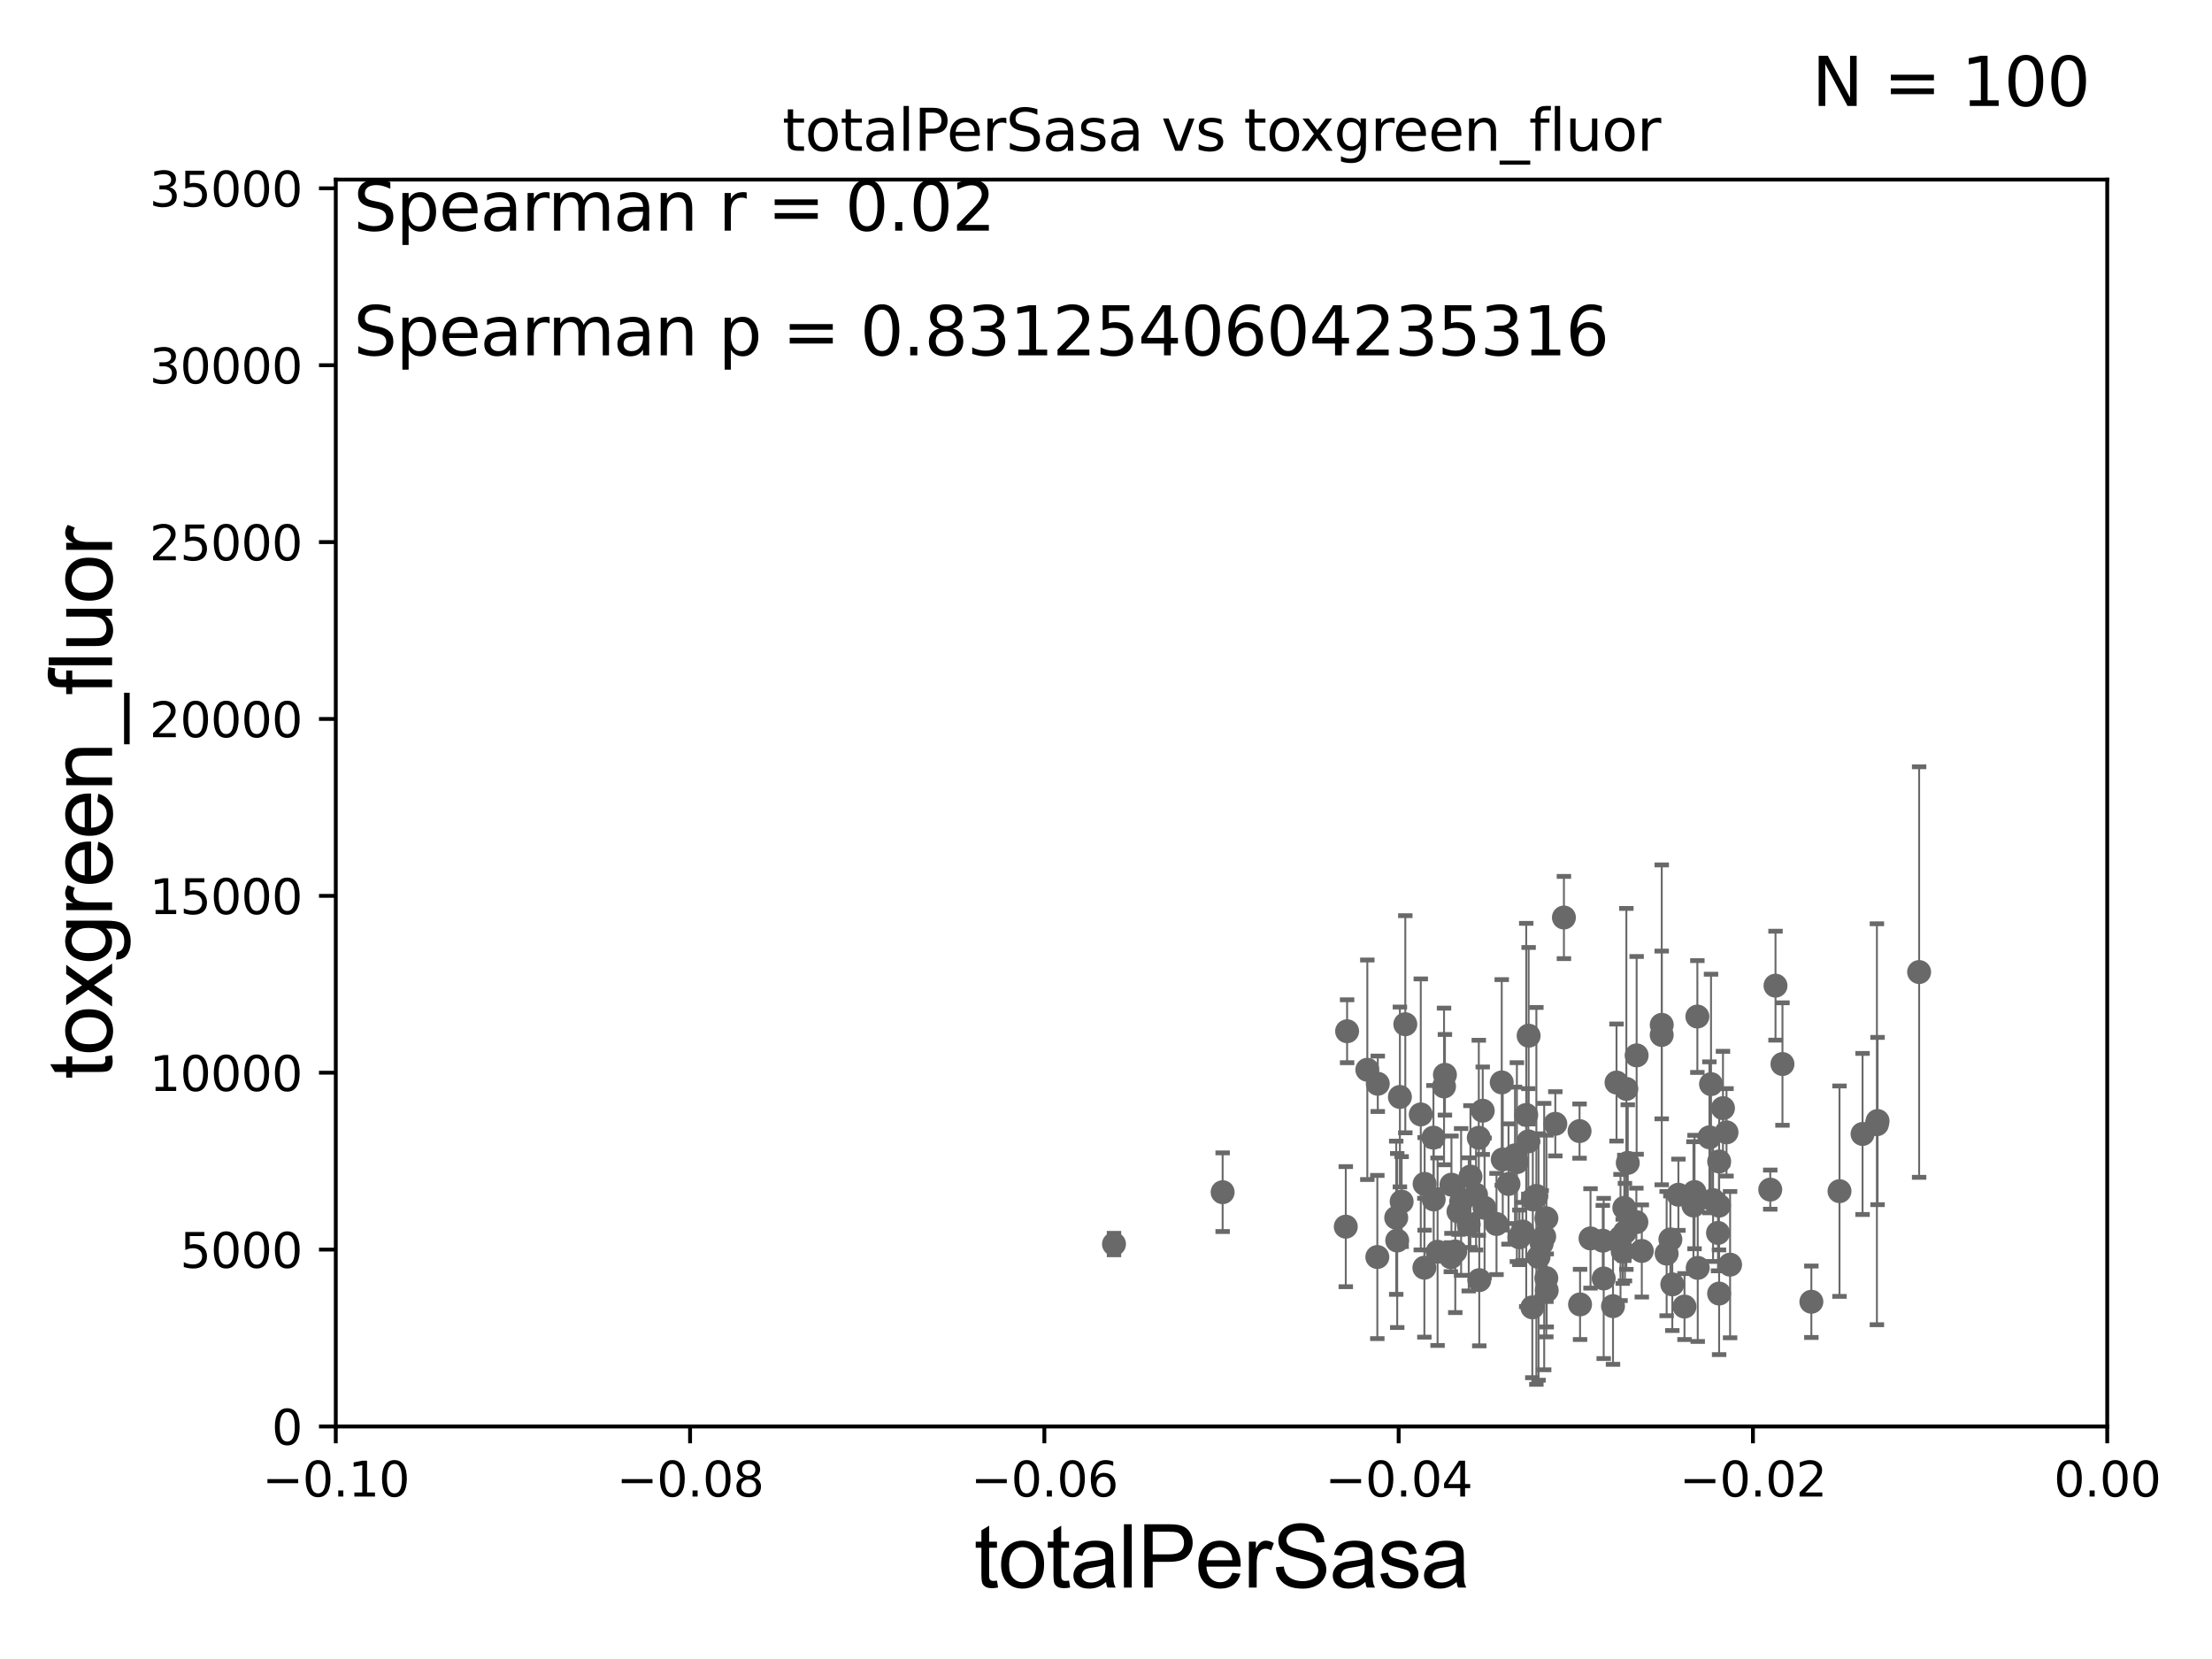 <?xml version="1.0" encoding="utf-8" standalone="no"?>
<!DOCTYPE svg PUBLIC "-//W3C//DTD SVG 1.1//EN"
  "http://www.w3.org/Graphics/SVG/1.1/DTD/svg11.dtd">
<svg xmlns:xlink="http://www.w3.org/1999/xlink" width="460.8pt" height="345.6pt" viewBox="0 0 460.8 345.6" xmlns="http://www.w3.org/2000/svg" version="1.1">
 <defs>
  <style type="text/css">*{stroke-linejoin: round; stroke-linecap: butt}</style>
 </defs>
 <g id="figure_1">
  <g id="patch_1">
   <path d="M 0 345.6 
L 460.8 345.6 
L 460.8 0 
L 0 0 
z
" style="fill: #ffffff"/>
  </g>
  <g id="axes_1">
   <g id="patch_2">
    <path d="M 69.95 297.16 
L 438.975 297.16 
L 438.975 37.411 
L 69.95 37.411 
z
" style="fill: #ffffff"/>
   </g>
   <g id="PathCollection_1">
    <defs>
     <path id="md72ba239f9" d="M 0 1.118 
C 0.297 1.118 0.581 1 0.791 0.791 
C 1 0.581 1.118 0.297 1.118 0 
C 1.118 -0.297 1 -0.581 0.791 -0.791 
C 0.581 -1 0.297 -1.118 0 -1.118 
C -0.297 -1.118 -0.581 -1 -0.791 -0.791 
C -1 -0.581 -1.118 -0.297 -1.118 0 
C -1.118 0.297 -1 0.581 -0.791 0.791 
C -0.581 1 -0.297 1.118 0 1.118 
z
" style="stroke: #696969"/>
    </defs>
    <g clip-path="url(#p8b946d5096)">
     <use xlink:href="#md72ba239f9" x="391.132" y="233.529" style="fill: #696969; stroke: #696969"/>
     <use xlink:href="#md72ba239f9" x="356.102" y="236.923" style="fill: #696969; stroke: #696969"/>
     <use xlink:href="#md72ba239f9" x="254.698" y="248.354" style="fill: #696969; stroke: #696969"/>
     <use xlink:href="#md72ba239f9" x="383.202" y="248.142" style="fill: #696969; stroke: #696969"/>
     <use xlink:href="#md72ba239f9" x="338.502" y="256.681" style="fill: #696969; stroke: #696969"/>
     <use xlink:href="#md72ba239f9" x="390.994" y="234.2" style="fill: #696969; stroke: #696969"/>
     <use xlink:href="#md72ba239f9" x="298.667" y="249.862" style="fill: #696969; stroke: #696969"/>
     <use xlink:href="#md72ba239f9" x="302.365" y="246.792" style="fill: #696969; stroke: #696969"/>
     <use xlink:href="#md72ba239f9" x="290.859" y="253.678" style="fill: #696969; stroke: #696969"/>
     <use xlink:href="#md72ba239f9" x="347.191" y="261.146" style="fill: #696969; stroke: #696969"/>
     <use xlink:href="#md72ba239f9" x="353.669" y="264.12" style="fill: #696969; stroke: #696969"/>
     <use xlink:href="#md72ba239f9" x="299.474" y="260.756" style="fill: #696969; stroke: #696969"/>
     <use xlink:href="#md72ba239f9" x="280.352" y="255.538" style="fill: #696969; stroke: #696969"/>
     <use xlink:href="#md72ba239f9" x="338.042" y="260.679" style="fill: #696969; stroke: #696969"/>
     <use xlink:href="#md72ba239f9" x="346.171" y="213.495" style="fill: #696969; stroke: #696969"/>
     <use xlink:href="#md72ba239f9" x="302.233" y="261.901" style="fill: #696969; stroke: #696969"/>
     <use xlink:href="#md72ba239f9" x="356.438" y="225.845" style="fill: #696969; stroke: #696969"/>
     <use xlink:href="#md72ba239f9" x="284.838" y="222.851" style="fill: #696969; stroke: #696969"/>
     <use xlink:href="#md72ba239f9" x="369.871" y="205.333" style="fill: #696969; stroke: #696969"/>
     <use xlink:href="#md72ba239f9" x="350.91" y="272.179" style="fill: #696969; stroke: #696969"/>
     <use xlink:href="#md72ba239f9" x="287.017" y="225.769" style="fill: #696969; stroke: #696969"/>
     <use xlink:href="#md72ba239f9" x="308.881" y="231.383" style="fill: #696969; stroke: #696969"/>
     <use xlink:href="#md72ba239f9" x="360.41" y="263.45" style="fill: #696969; stroke: #696969"/>
     <use xlink:href="#md72ba239f9" x="358.124" y="269.472" style="fill: #696969; stroke: #696969"/>
     <use xlink:href="#md72ba239f9" x="291.625" y="228.516" style="fill: #696969; stroke: #696969"/>
     <use xlink:href="#md72ba239f9" x="371.32" y="221.659" style="fill: #696969; stroke: #696969"/>
     <use xlink:href="#md72ba239f9" x="348.373" y="267.558" style="fill: #696969; stroke: #696969"/>
     <use xlink:href="#md72ba239f9" x="329.155" y="271.733" style="fill: #696969; stroke: #696969"/>
     <use xlink:href="#md72ba239f9" x="359.664" y="235.889" style="fill: #696969; stroke: #696969"/>
     <use xlink:href="#md72ba239f9" x="349.642" y="248.887" style="fill: #696969; stroke: #696969"/>
     <use xlink:href="#md72ba239f9" x="291.99" y="250.317" style="fill: #696969; stroke: #696969"/>
     <use xlink:href="#md72ba239f9" x="358.927" y="230.849" style="fill: #696969; stroke: #696969"/>
     <use xlink:href="#md72ba239f9" x="286.922" y="261.859" style="fill: #696969; stroke: #696969"/>
     <use xlink:href="#md72ba239f9" x="353.002" y="248.322" style="fill: #696969; stroke: #696969"/>
     <use xlink:href="#md72ba239f9" x="357.894" y="256.842" style="fill: #696969; stroke: #696969"/>
     <use xlink:href="#md72ba239f9" x="358.096" y="251.161" style="fill: #696969; stroke: #696969"/>
     <use xlink:href="#md72ba239f9" x="353.593" y="211.764" style="fill: #696969; stroke: #696969"/>
     <use xlink:href="#md72ba239f9" x="304.376" y="250.386" style="fill: #696969; stroke: #696969"/>
     <use xlink:href="#md72ba239f9" x="356.865" y="250.006" style="fill: #696969; stroke: #696969"/>
     <use xlink:href="#md72ba239f9" x="340.886" y="254.592" style="fill: #696969; stroke: #696969"/>
     <use xlink:href="#md72ba239f9" x="377.34" y="271.177" style="fill: #696969; stroke: #696969"/>
     <use xlink:href="#md72ba239f9" x="298.614" y="236.99" style="fill: #696969; stroke: #696969"/>
     <use xlink:href="#md72ba239f9" x="346.164" y="215.601" style="fill: #696969; stroke: #696969"/>
     <use xlink:href="#md72ba239f9" x="352.776" y="251.131" style="fill: #696969; stroke: #696969"/>
     <use xlink:href="#md72ba239f9" x="280.627" y="214.828" style="fill: #696969; stroke: #696969"/>
     <use xlink:href="#md72ba239f9" x="347.973" y="258.198" style="fill: #696969; stroke: #696969"/>
     <use xlink:href="#md72ba239f9" x="309.26" y="251.611" style="fill: #696969; stroke: #696969"/>
     <use xlink:href="#md72ba239f9" x="303.163" y="260.709" style="fill: #696969; stroke: #696969"/>
     <use xlink:href="#md72ba239f9" x="318.381" y="237.771" style="fill: #696969; stroke: #696969"/>
     <use xlink:href="#md72ba239f9" x="339.094" y="242.248" style="fill: #696969; stroke: #696969"/>
     <use xlink:href="#md72ba239f9" x="336.019" y="272.098" style="fill: #696969; stroke: #696969"/>
     <use xlink:href="#md72ba239f9" x="315.995" y="242.094" style="fill: #696969; stroke: #696969"/>
     <use xlink:href="#md72ba239f9" x="317.174" y="256.539" style="fill: #696969; stroke: #696969"/>
     <use xlink:href="#md72ba239f9" x="321.159" y="259.046" style="fill: #696969; stroke: #696969"/>
     <use xlink:href="#md72ba239f9" x="324.001" y="234.109" style="fill: #696969; stroke: #696969"/>
     <use xlink:href="#md72ba239f9" x="322.144" y="253.797" style="fill: #696969; stroke: #696969"/>
     <use xlink:href="#md72ba239f9" x="312.838" y="225.489" style="fill: #696969; stroke: #696969"/>
     <use xlink:href="#md72ba239f9" x="307.486" y="248.882" style="fill: #696969; stroke: #696969"/>
     <use xlink:href="#md72ba239f9" x="296.776" y="246.623" style="fill: #696969; stroke: #696969"/>
     <use xlink:href="#md72ba239f9" x="296.724" y="264.086" style="fill: #696969; stroke: #696969"/>
     <use xlink:href="#md72ba239f9" x="319.311" y="249.864" style="fill: #696969; stroke: #696969"/>
     <use xlink:href="#md72ba239f9" x="291.066" y="258.424" style="fill: #696969; stroke: #696969"/>
     <use xlink:href="#md72ba239f9" x="336.75" y="225.511" style="fill: #696969; stroke: #696969"/>
     <use xlink:href="#md72ba239f9" x="321.682" y="257.602" style="fill: #696969; stroke: #696969"/>
     <use xlink:href="#md72ba239f9" x="342.018" y="260.596" style="fill: #696969; stroke: #696969"/>
     <use xlink:href="#md72ba239f9" x="308.162" y="266.676" style="fill: #696969; stroke: #696969"/>
     <use xlink:href="#md72ba239f9" x="313.05" y="241.531" style="fill: #696969; stroke: #696969"/>
     <use xlink:href="#md72ba239f9" x="315.603" y="240.679" style="fill: #696969; stroke: #696969"/>
     <use xlink:href="#md72ba239f9" x="320.503" y="261.854" style="fill: #696969; stroke: #696969"/>
     <use xlink:href="#md72ba239f9" x="329.051" y="235.629" style="fill: #696969; stroke: #696969"/>
     <use xlink:href="#md72ba239f9" x="318.442" y="215.756" style="fill: #696969; stroke: #696969"/>
     <use xlink:href="#md72ba239f9" x="314.248" y="246.646" style="fill: #696969; stroke: #696969"/>
     <use xlink:href="#md72ba239f9" x="295.973" y="232.152" style="fill: #696969; stroke: #696969"/>
     <use xlink:href="#md72ba239f9" x="308.06" y="237.021" style="fill: #696969; stroke: #696969"/>
     <use xlink:href="#md72ba239f9" x="399.789" y="202.496" style="fill: #696969; stroke: #696969"/>
     <use xlink:href="#md72ba239f9" x="322.123" y="266.262" style="fill: #696969; stroke: #696969"/>
     <use xlink:href="#md72ba239f9" x="232.066" y="259.164" style="fill: #696969; stroke: #696969"/>
     <use xlink:href="#md72ba239f9" x="338.371" y="251.617" style="fill: #696969; stroke: #696969"/>
     <use xlink:href="#md72ba239f9" x="305.966" y="255.063" style="fill: #696969; stroke: #696969"/>
     <use xlink:href="#md72ba239f9" x="303.831" y="252.383" style="fill: #696969; stroke: #696969"/>
     <use xlink:href="#md72ba239f9" x="301.004" y="223.899" style="fill: #696969; stroke: #696969"/>
     <use xlink:href="#md72ba239f9" x="319.212" y="272.345" style="fill: #696969; stroke: #696969"/>
     <use xlink:href="#md72ba239f9" x="311.75" y="254.981" style="fill: #696969; stroke: #696969"/>
     <use xlink:href="#md72ba239f9" x="320.054" y="249.127" style="fill: #696969; stroke: #696969"/>
     <use xlink:href="#md72ba239f9" x="317.941" y="232.266" style="fill: #696969; stroke: #696969"/>
     <use xlink:href="#md72ba239f9" x="331.334" y="257.985" style="fill: #696969; stroke: #696969"/>
     <use xlink:href="#md72ba239f9" x="368.776" y="247.821" style="fill: #696969; stroke: #696969"/>
     <use xlink:href="#md72ba239f9" x="340.941" y="219.854" style="fill: #696969; stroke: #696969"/>
     <use xlink:href="#md72ba239f9" x="300.819" y="226.326" style="fill: #696969; stroke: #696969"/>
     <use xlink:href="#md72ba239f9" x="306.317" y="245.101" style="fill: #696969; stroke: #696969"/>
     <use xlink:href="#md72ba239f9" x="325.793" y="191.134" style="fill: #696969; stroke: #696969"/>
     <use xlink:href="#md72ba239f9" x="292.751" y="213.369" style="fill: #696969; stroke: #696969"/>
     <use xlink:href="#md72ba239f9" x="333.89" y="258.457" style="fill: #696969; stroke: #696969"/>
     <use xlink:href="#md72ba239f9" x="322.205" y="268.824" style="fill: #696969; stroke: #696969"/>
     <use xlink:href="#md72ba239f9" x="338.8" y="226.84" style="fill: #696969; stroke: #696969"/>
     <use xlink:href="#md72ba239f9" x="388.005" y="236.223" style="fill: #696969; stroke: #696969"/>
     <use xlink:href="#md72ba239f9" x="316.515" y="257.759" style="fill: #696969; stroke: #696969"/>
     <use xlink:href="#md72ba239f9" x="358.135" y="241.954" style="fill: #696969; stroke: #696969"/>
     <use xlink:href="#md72ba239f9" x="334.078" y="266.327" style="fill: #696969; stroke: #696969"/>
     <use xlink:href="#md72ba239f9" x="337.581" y="257.788" style="fill: #696969; stroke: #696969"/>
    </g>
   </g>
   <g id="matplotlib.axis_1">
    <g id="xtick_1">
     <g id="line2d_1">
      <defs>
       <path id="m2b5cae20c7" d="M 0 0 
L 0 3.5 
" style="stroke: #000000; stroke-width: 0.8"/>
      </defs>
      <g>
       <use xlink:href="#m2b5cae20c7" x="69.95" y="297.16" style="stroke: #000000; stroke-width: 0.8"/>
      </g>
     </g>
     <g id="text_1">
      <!-- −0.10 -->
      <g transform="translate(54.627 311.758)scale(0.1 -0.1)">
       <defs>
        <path id="DejaVuSans-2212" d="M 678 2272 
L 4684 2272 
L 4684 1741 
L 678 1741 
L 678 2272 
z
" transform="scale(0.016)"/>
        <path id="DejaVuSans-30" d="M 2034 4250 
Q 1547 4250 1301 3770 
Q 1056 3291 1056 2328 
Q 1056 1369 1301 889 
Q 1547 409 2034 409 
Q 2525 409 2770 889 
Q 3016 1369 3016 2328 
Q 3016 3291 2770 3770 
Q 2525 4250 2034 4250 
z
M 2034 4750 
Q 2819 4750 3233 4129 
Q 3647 3509 3647 2328 
Q 3647 1150 3233 529 
Q 2819 -91 2034 -91 
Q 1250 -91 836 529 
Q 422 1150 422 2328 
Q 422 3509 836 4129 
Q 1250 4750 2034 4750 
z
" transform="scale(0.016)"/>
        <path id="DejaVuSans-2e" d="M 684 794 
L 1344 794 
L 1344 0 
L 684 0 
L 684 794 
z
" transform="scale(0.016)"/>
        <path id="DejaVuSans-31" d="M 794 531 
L 1825 531 
L 1825 4091 
L 703 3866 
L 703 4441 
L 1819 4666 
L 2450 4666 
L 2450 531 
L 3481 531 
L 3481 0 
L 794 0 
L 794 531 
z
" transform="scale(0.016)"/>
       </defs>
       <use xlink:href="#DejaVuSans-2212"/>
       <use xlink:href="#DejaVuSans-30" x="83.789"/>
       <use xlink:href="#DejaVuSans-2e" x="147.412"/>
       <use xlink:href="#DejaVuSans-31" x="179.199"/>
       <use xlink:href="#DejaVuSans-30" x="242.822"/>
      </g>
     </g>
    </g>
    <g id="xtick_2">
     <g id="line2d_2">
      <g>
       <use xlink:href="#m2b5cae20c7" x="143.755" y="297.16" style="stroke: #000000; stroke-width: 0.8"/>
      </g>
     </g>
     <g id="text_2">
      <!-- −0.08 -->
      <g transform="translate(128.432 311.758)scale(0.1 -0.1)">
       <defs>
        <path id="DejaVuSans-38" d="M 2034 2216 
Q 1584 2216 1326 1975 
Q 1069 1734 1069 1313 
Q 1069 891 1326 650 
Q 1584 409 2034 409 
Q 2484 409 2743 651 
Q 3003 894 3003 1313 
Q 3003 1734 2745 1975 
Q 2488 2216 2034 2216 
z
M 1403 2484 
Q 997 2584 770 2862 
Q 544 3141 544 3541 
Q 544 4100 942 4425 
Q 1341 4750 2034 4750 
Q 2731 4750 3128 4425 
Q 3525 4100 3525 3541 
Q 3525 3141 3298 2862 
Q 3072 2584 2669 2484 
Q 3125 2378 3379 2068 
Q 3634 1759 3634 1313 
Q 3634 634 3220 271 
Q 2806 -91 2034 -91 
Q 1263 -91 848 271 
Q 434 634 434 1313 
Q 434 1759 690 2068 
Q 947 2378 1403 2484 
z
M 1172 3481 
Q 1172 3119 1398 2916 
Q 1625 2713 2034 2713 
Q 2441 2713 2670 2916 
Q 2900 3119 2900 3481 
Q 2900 3844 2670 4047 
Q 2441 4250 2034 4250 
Q 1625 4250 1398 4047 
Q 1172 3844 1172 3481 
z
" transform="scale(0.016)"/>
       </defs>
       <use xlink:href="#DejaVuSans-2212"/>
       <use xlink:href="#DejaVuSans-30" x="83.789"/>
       <use xlink:href="#DejaVuSans-2e" x="147.412"/>
       <use xlink:href="#DejaVuSans-30" x="179.199"/>
       <use xlink:href="#DejaVuSans-38" x="242.822"/>
      </g>
     </g>
    </g>
    <g id="xtick_3">
     <g id="line2d_3">
      <g>
       <use xlink:href="#m2b5cae20c7" x="217.56" y="297.16" style="stroke: #000000; stroke-width: 0.8"/>
      </g>
     </g>
     <g id="text_3">
      <!-- −0.06 -->
      <g transform="translate(202.237 311.758)scale(0.1 -0.1)">
       <defs>
        <path id="DejaVuSans-36" d="M 2113 2584 
Q 1688 2584 1439 2293 
Q 1191 2003 1191 1497 
Q 1191 994 1439 701 
Q 1688 409 2113 409 
Q 2538 409 2786 701 
Q 3034 994 3034 1497 
Q 3034 2003 2786 2293 
Q 2538 2584 2113 2584 
z
M 3366 4563 
L 3366 3988 
Q 3128 4100 2886 4159 
Q 2644 4219 2406 4219 
Q 1781 4219 1451 3797 
Q 1122 3375 1075 2522 
Q 1259 2794 1537 2939 
Q 1816 3084 2150 3084 
Q 2853 3084 3261 2657 
Q 3669 2231 3669 1497 
Q 3669 778 3244 343 
Q 2819 -91 2113 -91 
Q 1303 -91 875 529 
Q 447 1150 447 2328 
Q 447 3434 972 4092 
Q 1497 4750 2381 4750 
Q 2619 4750 2861 4703 
Q 3103 4656 3366 4563 
z
" transform="scale(0.016)"/>
       </defs>
       <use xlink:href="#DejaVuSans-2212"/>
       <use xlink:href="#DejaVuSans-30" x="83.789"/>
       <use xlink:href="#DejaVuSans-2e" x="147.412"/>
       <use xlink:href="#DejaVuSans-30" x="179.199"/>
       <use xlink:href="#DejaVuSans-36" x="242.822"/>
      </g>
     </g>
    </g>
    <g id="xtick_4">
     <g id="line2d_4">
      <g>
       <use xlink:href="#m2b5cae20c7" x="291.365" y="297.16" style="stroke: #000000; stroke-width: 0.8"/>
      </g>
     </g>
     <g id="text_4">
      <!-- −0.04 -->
      <g transform="translate(276.042 311.758)scale(0.1 -0.1)">
       <defs>
        <path id="DejaVuSans-34" d="M 2419 4116 
L 825 1625 
L 2419 1625 
L 2419 4116 
z
M 2253 4666 
L 3047 4666 
L 3047 1625 
L 3713 1625 
L 3713 1100 
L 3047 1100 
L 3047 0 
L 2419 0 
L 2419 1100 
L 313 1100 
L 313 1709 
L 2253 4666 
z
" transform="scale(0.016)"/>
       </defs>
       <use xlink:href="#DejaVuSans-2212"/>
       <use xlink:href="#DejaVuSans-30" x="83.789"/>
       <use xlink:href="#DejaVuSans-2e" x="147.412"/>
       <use xlink:href="#DejaVuSans-30" x="179.199"/>
       <use xlink:href="#DejaVuSans-34" x="242.822"/>
      </g>
     </g>
    </g>
    <g id="xtick_5">
     <g id="line2d_5">
      <g>
       <use xlink:href="#m2b5cae20c7" x="365.17" y="297.16" style="stroke: #000000; stroke-width: 0.8"/>
      </g>
     </g>
     <g id="text_5">
      <!-- −0.02 -->
      <g transform="translate(349.847 311.758)scale(0.1 -0.1)">
       <defs>
        <path id="DejaVuSans-32" d="M 1228 531 
L 3431 531 
L 3431 0 
L 469 0 
L 469 531 
Q 828 903 1448 1529 
Q 2069 2156 2228 2338 
Q 2531 2678 2651 2914 
Q 2772 3150 2772 3378 
Q 2772 3750 2511 3984 
Q 2250 4219 1831 4219 
Q 1534 4219 1204 4116 
Q 875 4013 500 3803 
L 500 4441 
Q 881 4594 1212 4672 
Q 1544 4750 1819 4750 
Q 2544 4750 2975 4387 
Q 3406 4025 3406 3419 
Q 3406 3131 3298 2873 
Q 3191 2616 2906 2266 
Q 2828 2175 2409 1742 
Q 1991 1309 1228 531 
z
" transform="scale(0.016)"/>
       </defs>
       <use xlink:href="#DejaVuSans-2212"/>
       <use xlink:href="#DejaVuSans-30" x="83.789"/>
       <use xlink:href="#DejaVuSans-2e" x="147.412"/>
       <use xlink:href="#DejaVuSans-30" x="179.199"/>
       <use xlink:href="#DejaVuSans-32" x="242.822"/>
      </g>
     </g>
    </g>
    <g id="xtick_6">
     <g id="line2d_6">
      <g>
       <use xlink:href="#m2b5cae20c7" x="438.975" y="297.16" style="stroke: #000000; stroke-width: 0.8"/>
      </g>
     </g>
     <g id="text_6">
      <!-- 0.00 -->
      <g transform="translate(427.842 311.758)scale(0.1 -0.1)">
       <use xlink:href="#DejaVuSans-30"/>
       <use xlink:href="#DejaVuSans-2e" x="63.623"/>
       <use xlink:href="#DejaVuSans-30" x="95.41"/>
       <use xlink:href="#DejaVuSans-30" x="159.033"/>
      </g>
     </g>
    </g>
    <g id="text_7">
     <!-- totalPerSasa -->
     <g transform="translate(202.935 330.722)scale(0.18 -0.18)">
      <defs>
       <path id="ArialMT-74" d="M 1650 503 
L 1731 6 
Q 1494 -44 1306 -44 
Q 1000 -44 831 53 
Q 663 150 594 308 
Q 525 466 525 972 
L 525 2881 
L 113 2881 
L 113 3319 
L 525 3319 
L 525 4141 
L 1084 4478 
L 1084 3319 
L 1650 3319 
L 1650 2881 
L 1084 2881 
L 1084 941 
Q 1084 700 1114 631 
Q 1144 563 1211 522 
Q 1278 481 1403 481 
Q 1497 481 1650 503 
z
" transform="scale(0.016)"/>
       <path id="ArialMT-6f" d="M 213 1659 
Q 213 2581 725 3025 
Q 1153 3394 1769 3394 
Q 2453 3394 2887 2945 
Q 3322 2497 3322 1706 
Q 3322 1066 3130 698 
Q 2938 331 2570 128 
Q 2203 -75 1769 -75 
Q 1072 -75 642 372 
Q 213 819 213 1659 
z
M 791 1659 
Q 791 1022 1069 705 
Q 1347 388 1769 388 
Q 2188 388 2466 706 
Q 2744 1025 2744 1678 
Q 2744 2294 2464 2611 
Q 2184 2928 1769 2928 
Q 1347 2928 1069 2612 
Q 791 2297 791 1659 
z
" transform="scale(0.016)"/>
       <path id="ArialMT-61" d="M 2588 409 
Q 2275 144 1986 34 
Q 1697 -75 1366 -75 
Q 819 -75 525 192 
Q 231 459 231 875 
Q 231 1119 342 1320 
Q 453 1522 633 1644 
Q 813 1766 1038 1828 
Q 1203 1872 1538 1913 
Q 2219 1994 2541 2106 
Q 2544 2222 2544 2253 
Q 2544 2597 2384 2738 
Q 2169 2928 1744 2928 
Q 1347 2928 1158 2789 
Q 969 2650 878 2297 
L 328 2372 
Q 403 2725 575 2942 
Q 747 3159 1072 3276 
Q 1397 3394 1825 3394 
Q 2250 3394 2515 3294 
Q 2781 3194 2906 3042 
Q 3031 2891 3081 2659 
Q 3109 2516 3109 2141 
L 3109 1391 
Q 3109 606 3145 398 
Q 3181 191 3288 0 
L 2700 0 
Q 2613 175 2588 409 
z
M 2541 1666 
Q 2234 1541 1622 1453 
Q 1275 1403 1131 1340 
Q 988 1278 909 1158 
Q 831 1038 831 891 
Q 831 666 1001 516 
Q 1172 366 1500 366 
Q 1825 366 2078 508 
Q 2331 650 2450 897 
Q 2541 1088 2541 1459 
L 2541 1666 
z
" transform="scale(0.016)"/>
       <path id="ArialMT-6c" d="M 409 0 
L 409 4581 
L 972 4581 
L 972 0 
L 409 0 
z
" transform="scale(0.016)"/>
       <path id="ArialMT-50" d="M 494 0 
L 494 4581 
L 2222 4581 
Q 2678 4581 2919 4538 
Q 3256 4481 3484 4323 
Q 3713 4166 3852 3881 
Q 3991 3597 3991 3256 
Q 3991 2672 3619 2267 
Q 3247 1863 2275 1863 
L 1100 1863 
L 1100 0 
L 494 0 
z
M 1100 2403 
L 2284 2403 
Q 2872 2403 3119 2622 
Q 3366 2841 3366 3238 
Q 3366 3525 3220 3729 
Q 3075 3934 2838 4000 
Q 2684 4041 2272 4041 
L 1100 4041 
L 1100 2403 
z
" transform="scale(0.016)"/>
       <path id="ArialMT-65" d="M 2694 1069 
L 3275 997 
Q 3138 488 2766 206 
Q 2394 -75 1816 -75 
Q 1088 -75 661 373 
Q 234 822 234 1631 
Q 234 2469 665 2931 
Q 1097 3394 1784 3394 
Q 2450 3394 2872 2941 
Q 3294 2488 3294 1666 
Q 3294 1616 3291 1516 
L 816 1516 
Q 847 969 1125 678 
Q 1403 388 1819 388 
Q 2128 388 2347 550 
Q 2566 713 2694 1069 
z
M 847 1978 
L 2700 1978 
Q 2663 2397 2488 2606 
Q 2219 2931 1791 2931 
Q 1403 2931 1139 2672 
Q 875 2413 847 1978 
z
" transform="scale(0.016)"/>
       <path id="ArialMT-72" d="M 416 0 
L 416 3319 
L 922 3319 
L 922 2816 
Q 1116 3169 1280 3281 
Q 1444 3394 1641 3394 
Q 1925 3394 2219 3213 
L 2025 2691 
Q 1819 2813 1613 2813 
Q 1428 2813 1281 2702 
Q 1134 2591 1072 2394 
Q 978 2094 978 1738 
L 978 0 
L 416 0 
z
" transform="scale(0.016)"/>
       <path id="ArialMT-53" d="M 288 1472 
L 859 1522 
Q 900 1178 1048 958 
Q 1197 738 1509 602 
Q 1822 466 2213 466 
Q 2559 466 2825 569 
Q 3091 672 3220 851 
Q 3350 1031 3350 1244 
Q 3350 1459 3225 1620 
Q 3100 1781 2813 1891 
Q 2628 1963 1997 2114 
Q 1366 2266 1113 2400 
Q 784 2572 623 2826 
Q 463 3081 463 3397 
Q 463 3744 659 4045 
Q 856 4347 1234 4503 
Q 1613 4659 2075 4659 
Q 2584 4659 2973 4495 
Q 3363 4331 3572 4012 
Q 3781 3694 3797 3291 
L 3216 3247 
Q 3169 3681 2898 3903 
Q 2628 4125 2100 4125 
Q 1550 4125 1298 3923 
Q 1047 3722 1047 3438 
Q 1047 3191 1225 3031 
Q 1400 2872 2139 2705 
Q 2878 2538 3153 2413 
Q 3553 2228 3743 1945 
Q 3934 1663 3934 1294 
Q 3934 928 3725 604 
Q 3516 281 3123 101 
Q 2731 -78 2241 -78 
Q 1619 -78 1198 103 
Q 778 284 539 648 
Q 300 1013 288 1472 
z
" transform="scale(0.016)"/>
       <path id="ArialMT-73" d="M 197 991 
L 753 1078 
Q 800 744 1014 566 
Q 1228 388 1613 388 
Q 2000 388 2187 545 
Q 2375 703 2375 916 
Q 2375 1106 2209 1216 
Q 2094 1291 1634 1406 
Q 1016 1563 777 1677 
Q 538 1791 414 1992 
Q 291 2194 291 2438 
Q 291 2659 392 2848 
Q 494 3038 669 3163 
Q 800 3259 1026 3326 
Q 1253 3394 1513 3394 
Q 1903 3394 2198 3281 
Q 2494 3169 2634 2976 
Q 2775 2784 2828 2463 
L 2278 2388 
Q 2241 2644 2061 2787 
Q 1881 2931 1553 2931 
Q 1166 2931 1000 2803 
Q 834 2675 834 2503 
Q 834 2394 903 2306 
Q 972 2216 1119 2156 
Q 1203 2125 1616 2013 
Q 2213 1853 2448 1751 
Q 2684 1650 2818 1456 
Q 2953 1263 2953 975 
Q 2953 694 2789 445 
Q 2625 197 2315 61 
Q 2006 -75 1616 -75 
Q 969 -75 630 194 
Q 291 463 197 991 
z
" transform="scale(0.016)"/>
      </defs>
      <use xlink:href="#ArialMT-74"/>
      <use xlink:href="#ArialMT-6f" x="27.783"/>
      <use xlink:href="#ArialMT-74" x="83.398"/>
      <use xlink:href="#ArialMT-61" x="111.182"/>
      <use xlink:href="#ArialMT-6c" x="166.797"/>
      <use xlink:href="#ArialMT-50" x="189.014"/>
      <use xlink:href="#ArialMT-65" x="255.713"/>
      <use xlink:href="#ArialMT-72" x="311.328"/>
      <use xlink:href="#ArialMT-53" x="344.629"/>
      <use xlink:href="#ArialMT-61" x="411.328"/>
      <use xlink:href="#ArialMT-73" x="466.943"/>
      <use xlink:href="#ArialMT-61" x="516.943"/>
     </g>
    </g>
   </g>
   <g id="matplotlib.axis_2">
    <g id="ytick_1">
     <g id="line2d_7">
      <defs>
       <path id="mec7f1246d3" d="M 0 0 
L -3.5 0 
" style="stroke: #000000; stroke-width: 0.8"/>
      </defs>
      <g>
       <use xlink:href="#mec7f1246d3" x="69.95" y="297.16" style="stroke: #000000; stroke-width: 0.8"/>
      </g>
     </g>
     <g id="text_8">
      <!-- 0 -->
      <g transform="translate(56.587 300.959)scale(0.1 -0.1)">
       <use xlink:href="#DejaVuSans-30"/>
      </g>
     </g>
    </g>
    <g id="ytick_2">
     <g id="line2d_8">
      <g>
       <use xlink:href="#mec7f1246d3" x="69.95" y="260.313" style="stroke: #000000; stroke-width: 0.8"/>
      </g>
     </g>
     <g id="text_9">
      <!-- 5000 -->
      <g transform="translate(37.5 264.112)scale(0.1 -0.1)">
       <defs>
        <path id="DejaVuSans-35" d="M 691 4666 
L 3169 4666 
L 3169 4134 
L 1269 4134 
L 1269 2991 
Q 1406 3038 1543 3061 
Q 1681 3084 1819 3084 
Q 2600 3084 3056 2656 
Q 3513 2228 3513 1497 
Q 3513 744 3044 326 
Q 2575 -91 1722 -91 
Q 1428 -91 1123 -41 
Q 819 9 494 109 
L 494 744 
Q 775 591 1075 516 
Q 1375 441 1709 441 
Q 2250 441 2565 725 
Q 2881 1009 2881 1497 
Q 2881 1984 2565 2268 
Q 2250 2553 1709 2553 
Q 1456 2553 1204 2497 
Q 953 2441 691 2322 
L 691 4666 
z
" transform="scale(0.016)"/>
       </defs>
       <use xlink:href="#DejaVuSans-35"/>
       <use xlink:href="#DejaVuSans-30" x="63.623"/>
       <use xlink:href="#DejaVuSans-30" x="127.246"/>
       <use xlink:href="#DejaVuSans-30" x="190.869"/>
      </g>
     </g>
    </g>
    <g id="ytick_3">
     <g id="line2d_9">
      <g>
       <use xlink:href="#mec7f1246d3" x="69.95" y="223.467" style="stroke: #000000; stroke-width: 0.8"/>
      </g>
     </g>
     <g id="text_10">
      <!-- 10000 -->
      <g transform="translate(31.137 227.266)scale(0.1 -0.1)">
       <use xlink:href="#DejaVuSans-31"/>
       <use xlink:href="#DejaVuSans-30" x="63.623"/>
       <use xlink:href="#DejaVuSans-30" x="127.246"/>
       <use xlink:href="#DejaVuSans-30" x="190.869"/>
       <use xlink:href="#DejaVuSans-30" x="254.492"/>
      </g>
     </g>
    </g>
    <g id="ytick_4">
     <g id="line2d_10">
      <g>
       <use xlink:href="#mec7f1246d3" x="69.95" y="186.62" style="stroke: #000000; stroke-width: 0.8"/>
      </g>
     </g>
     <g id="text_11">
      <!-- 15000 -->
      <g transform="translate(31.137 190.419)scale(0.1 -0.1)">
       <use xlink:href="#DejaVuSans-31"/>
       <use xlink:href="#DejaVuSans-35" x="63.623"/>
       <use xlink:href="#DejaVuSans-30" x="127.246"/>
       <use xlink:href="#DejaVuSans-30" x="190.869"/>
       <use xlink:href="#DejaVuSans-30" x="254.492"/>
      </g>
     </g>
    </g>
    <g id="ytick_5">
     <g id="line2d_11">
      <g>
       <use xlink:href="#mec7f1246d3" x="69.95" y="149.773" style="stroke: #000000; stroke-width: 0.8"/>
      </g>
     </g>
     <g id="text_12">
      <!-- 20000 -->
      <g transform="translate(31.137 153.572)scale(0.1 -0.1)">
       <use xlink:href="#DejaVuSans-32"/>
       <use xlink:href="#DejaVuSans-30" x="63.623"/>
       <use xlink:href="#DejaVuSans-30" x="127.246"/>
       <use xlink:href="#DejaVuSans-30" x="190.869"/>
       <use xlink:href="#DejaVuSans-30" x="254.492"/>
      </g>
     </g>
    </g>
    <g id="ytick_6">
     <g id="line2d_12">
      <g>
       <use xlink:href="#mec7f1246d3" x="69.95" y="112.926" style="stroke: #000000; stroke-width: 0.8"/>
      </g>
     </g>
     <g id="text_13">
      <!-- 25000 -->
      <g transform="translate(31.137 116.726)scale(0.1 -0.1)">
       <use xlink:href="#DejaVuSans-32"/>
       <use xlink:href="#DejaVuSans-35" x="63.623"/>
       <use xlink:href="#DejaVuSans-30" x="127.246"/>
       <use xlink:href="#DejaVuSans-30" x="190.869"/>
       <use xlink:href="#DejaVuSans-30" x="254.492"/>
      </g>
     </g>
    </g>
    <g id="ytick_7">
     <g id="line2d_13">
      <g>
       <use xlink:href="#mec7f1246d3" x="69.95" y="76.08" style="stroke: #000000; stroke-width: 0.8"/>
      </g>
     </g>
     <g id="text_14">
      <!-- 30000 -->
      <g transform="translate(31.137 79.879)scale(0.1 -0.1)">
       <defs>
        <path id="DejaVuSans-33" d="M 2597 2516 
Q 3050 2419 3304 2112 
Q 3559 1806 3559 1356 
Q 3559 666 3084 287 
Q 2609 -91 1734 -91 
Q 1441 -91 1130 -33 
Q 819 25 488 141 
L 488 750 
Q 750 597 1062 519 
Q 1375 441 1716 441 
Q 2309 441 2620 675 
Q 2931 909 2931 1356 
Q 2931 1769 2642 2001 
Q 2353 2234 1838 2234 
L 1294 2234 
L 1294 2753 
L 1863 2753 
Q 2328 2753 2575 2939 
Q 2822 3125 2822 3475 
Q 2822 3834 2567 4026 
Q 2313 4219 1838 4219 
Q 1578 4219 1281 4162 
Q 984 4106 628 3988 
L 628 4550 
Q 988 4650 1302 4700 
Q 1616 4750 1894 4750 
Q 2613 4750 3031 4423 
Q 3450 4097 3450 3541 
Q 3450 3153 3228 2886 
Q 3006 2619 2597 2516 
z
" transform="scale(0.016)"/>
       </defs>
       <use xlink:href="#DejaVuSans-33"/>
       <use xlink:href="#DejaVuSans-30" x="63.623"/>
       <use xlink:href="#DejaVuSans-30" x="127.246"/>
       <use xlink:href="#DejaVuSans-30" x="190.869"/>
       <use xlink:href="#DejaVuSans-30" x="254.492"/>
      </g>
     </g>
    </g>
    <g id="ytick_8">
     <g id="line2d_14">
      <g>
       <use xlink:href="#mec7f1246d3" x="69.95" y="39.233" style="stroke: #000000; stroke-width: 0.8"/>
      </g>
     </g>
     <g id="text_15">
      <!-- 35000 -->
      <g transform="translate(31.137 43.032)scale(0.1 -0.1)">
       <use xlink:href="#DejaVuSans-33"/>
       <use xlink:href="#DejaVuSans-35" x="63.623"/>
       <use xlink:href="#DejaVuSans-30" x="127.246"/>
       <use xlink:href="#DejaVuSans-30" x="190.869"/>
       <use xlink:href="#DejaVuSans-30" x="254.492"/>
      </g>
     </g>
    </g>
    <g id="text_16">
     <!-- toxgreen_fluor -->
     <g transform="translate(23.349 224.818)rotate(-90)scale(0.18 -0.18)">
      <defs>
       <path id="ArialMT-78" d="M 47 0 
L 1259 1725 
L 138 3319 
L 841 3319 
L 1350 2541 
Q 1494 2319 1581 2169 
Q 1719 2375 1834 2534 
L 2394 3319 
L 3066 3319 
L 1919 1756 
L 3153 0 
L 2463 0 
L 1781 1031 
L 1600 1309 
L 728 0 
L 47 0 
z
" transform="scale(0.016)"/>
       <path id="ArialMT-67" d="M 319 -275 
L 866 -356 
Q 900 -609 1056 -725 
Q 1266 -881 1628 -881 
Q 2019 -881 2231 -725 
Q 2444 -569 2519 -288 
Q 2563 -116 2559 434 
Q 2191 0 1641 0 
Q 956 0 581 494 
Q 206 988 206 1678 
Q 206 2153 378 2554 
Q 550 2956 876 3175 
Q 1203 3394 1644 3394 
Q 2231 3394 2613 2919 
L 2613 3319 
L 3131 3319 
L 3131 450 
Q 3131 -325 2973 -648 
Q 2816 -972 2473 -1159 
Q 2131 -1347 1631 -1347 
Q 1038 -1347 672 -1080 
Q 306 -813 319 -275 
z
M 784 1719 
Q 784 1066 1043 766 
Q 1303 466 1694 466 
Q 2081 466 2343 764 
Q 2606 1063 2606 1700 
Q 2606 2309 2336 2618 
Q 2066 2928 1684 2928 
Q 1309 2928 1046 2623 
Q 784 2319 784 1719 
z
" transform="scale(0.016)"/>
       <path id="ArialMT-6e" d="M 422 0 
L 422 3319 
L 928 3319 
L 928 2847 
Q 1294 3394 1984 3394 
Q 2284 3394 2536 3286 
Q 2788 3178 2913 3003 
Q 3038 2828 3088 2588 
Q 3119 2431 3119 2041 
L 3119 0 
L 2556 0 
L 2556 2019 
Q 2556 2363 2490 2533 
Q 2425 2703 2258 2804 
Q 2091 2906 1866 2906 
Q 1506 2906 1245 2678 
Q 984 2450 984 1813 
L 984 0 
L 422 0 
z
" transform="scale(0.016)"/>
       <path id="ArialMT-5f" d="M -97 -1272 
L -97 -866 
L 3631 -866 
L 3631 -1272 
L -97 -1272 
z
" transform="scale(0.016)"/>
       <path id="ArialMT-66" d="M 556 0 
L 556 2881 
L 59 2881 
L 59 3319 
L 556 3319 
L 556 3672 
Q 556 4006 616 4169 
Q 697 4388 901 4523 
Q 1106 4659 1475 4659 
Q 1713 4659 2000 4603 
L 1916 4113 
Q 1741 4144 1584 4144 
Q 1328 4144 1222 4034 
Q 1116 3925 1116 3625 
L 1116 3319 
L 1763 3319 
L 1763 2881 
L 1116 2881 
L 1116 0 
L 556 0 
z
" transform="scale(0.016)"/>
       <path id="ArialMT-75" d="M 2597 0 
L 2597 488 
Q 2209 -75 1544 -75 
Q 1250 -75 995 37 
Q 741 150 617 320 
Q 494 491 444 738 
Q 409 903 409 1263 
L 409 3319 
L 972 3319 
L 972 1478 
Q 972 1038 1006 884 
Q 1059 663 1231 536 
Q 1403 409 1656 409 
Q 1909 409 2131 539 
Q 2353 669 2445 892 
Q 2538 1116 2538 1541 
L 2538 3319 
L 3100 3319 
L 3100 0 
L 2597 0 
z
" transform="scale(0.016)"/>
      </defs>
      <use xlink:href="#ArialMT-74"/>
      <use xlink:href="#ArialMT-6f" x="27.783"/>
      <use xlink:href="#ArialMT-78" x="83.398"/>
      <use xlink:href="#ArialMT-67" x="133.398"/>
      <use xlink:href="#ArialMT-72" x="189.014"/>
      <use xlink:href="#ArialMT-65" x="222.314"/>
      <use xlink:href="#ArialMT-65" x="277.93"/>
      <use xlink:href="#ArialMT-6e" x="333.545"/>
      <use xlink:href="#ArialMT-5f" x="389.16"/>
      <use xlink:href="#ArialMT-66" x="444.775"/>
      <use xlink:href="#ArialMT-6c" x="472.559"/>
      <use xlink:href="#ArialMT-75" x="494.775"/>
      <use xlink:href="#ArialMT-6f" x="550.391"/>
      <use xlink:href="#ArialMT-72" x="606.006"/>
     </g>
    </g>
   </g>
   <g id="LineCollection_1">
    <path d="M 391.132 250.95 
L 391.132 216.107 
" clip-path="url(#p8b946d5096)" style="fill: none; stroke: #696969; stroke-width: 0.4"/>
    <path d="M 356.102 252.64 
L 356.102 221.206 
" clip-path="url(#p8b946d5096)" style="fill: none; stroke: #696969; stroke-width: 0.4"/>
    <path d="M 254.698 256.548 
L 254.698 240.16 
" clip-path="url(#p8b946d5096)" style="fill: none; stroke: #696969; stroke-width: 0.4"/>
    <path d="M 383.202 270.058 
L 383.202 226.225 
" clip-path="url(#p8b946d5096)" style="fill: none; stroke: #696969; stroke-width: 0.4"/>
    <path d="M 338.502 266.84 
L 338.502 246.523 
" clip-path="url(#p8b946d5096)" style="fill: none; stroke: #696969; stroke-width: 0.4"/>
    <path d="M 390.994 275.962 
L 390.994 192.438 
" clip-path="url(#p8b946d5096)" style="fill: none; stroke: #696969; stroke-width: 0.4"/>
    <path d="M 298.667 261.007 
L 298.667 238.717 
" clip-path="url(#p8b946d5096)" style="fill: none; stroke: #696969; stroke-width: 0.4"/>
    <path d="M 302.365 256.93 
L 302.365 236.653 
" clip-path="url(#p8b946d5096)" style="fill: none; stroke: #696969; stroke-width: 0.4"/>
    <path d="M 290.859 269.634 
L 290.859 237.722 
" clip-path="url(#p8b946d5096)" style="fill: none; stroke: #696969; stroke-width: 0.4"/>
    <path d="M 347.191 274.092 
L 347.191 248.199 
" clip-path="url(#p8b946d5096)" style="fill: none; stroke: #696969; stroke-width: 0.4"/>
    <path d="M 353.669 279.447 
L 353.669 248.792 
" clip-path="url(#p8b946d5096)" style="fill: none; stroke: #696969; stroke-width: 0.4"/>
    <path d="M 299.474 280.282 
L 299.474 241.23 
" clip-path="url(#p8b946d5096)" style="fill: none; stroke: #696969; stroke-width: 0.4"/>
    <path d="M 280.352 268.048 
L 280.352 243.028 
" clip-path="url(#p8b946d5096)" style="fill: none; stroke: #696969; stroke-width: 0.4"/>
    <path d="M 338.042 267.358 
L 338.042 254 
" clip-path="url(#p8b946d5096)" style="fill: none; stroke: #696969; stroke-width: 0.4"/>
    <path d="M 346.171 246.811 
L 346.171 180.18 
" clip-path="url(#p8b946d5096)" style="fill: none; stroke: #696969; stroke-width: 0.4"/>
    <path d="M 302.233 264.918 
L 302.233 258.884 
" clip-path="url(#p8b946d5096)" style="fill: none; stroke: #696969; stroke-width: 0.4"/>
    <path d="M 356.438 248.739 
L 356.438 202.95 
" clip-path="url(#p8b946d5096)" style="fill: none; stroke: #696969; stroke-width: 0.4"/>
    <path d="M 284.838 245.715 
L 284.838 199.986 
" clip-path="url(#p8b946d5096)" style="fill: none; stroke: #696969; stroke-width: 0.4"/>
    <path d="M 369.871 216.679 
L 369.871 193.986 
" clip-path="url(#p8b946d5096)" style="fill: none; stroke: #696969; stroke-width: 0.4"/>
    <path d="M 350.91 279.049 
L 350.91 265.309 
" clip-path="url(#p8b946d5096)" style="fill: none; stroke: #696969; stroke-width: 0.4"/>
    <path d="M 287.017 231.542 
L 287.017 219.996 
" clip-path="url(#p8b946d5096)" style="fill: none; stroke: #696969; stroke-width: 0.4"/>
    <path d="M 308.881 240.494 
L 308.881 222.272 
" clip-path="url(#p8b946d5096)" style="fill: none; stroke: #696969; stroke-width: 0.4"/>
    <path d="M 360.41 278.687 
L 360.41 248.214 
" clip-path="url(#p8b946d5096)" style="fill: none; stroke: #696969; stroke-width: 0.4"/>
    <path d="M 358.124 282.186 
L 358.124 256.757 
" clip-path="url(#p8b946d5096)" style="fill: none; stroke: #696969; stroke-width: 0.4"/>
    <path d="M 291.625 247.246 
L 291.625 209.785 
" clip-path="url(#p8b946d5096)" style="fill: none; stroke: #696969; stroke-width: 0.4"/>
    <path d="M 371.32 234.414 
L 371.32 208.905 
" clip-path="url(#p8b946d5096)" style="fill: none; stroke: #696969; stroke-width: 0.4"/>
    <path d="M 348.373 277.176 
L 348.373 257.94 
" clip-path="url(#p8b946d5096)" style="fill: none; stroke: #696969; stroke-width: 0.4"/>
    <path d="M 329.155 279.039 
L 329.155 264.427 
" clip-path="url(#p8b946d5096)" style="fill: none; stroke: #696969; stroke-width: 0.4"/>
    <path d="M 359.664 244.995 
L 359.664 226.783 
" clip-path="url(#p8b946d5096)" style="fill: none; stroke: #696969; stroke-width: 0.4"/>
    <path d="M 349.642 256.312 
L 349.642 241.462 
" clip-path="url(#p8b946d5096)" style="fill: none; stroke: #696969; stroke-width: 0.4"/>
    <path d="M 291.99 259.678 
L 291.99 240.956 
" clip-path="url(#p8b946d5096)" style="fill: none; stroke: #696969; stroke-width: 0.4"/>
    <path d="M 358.927 242.687 
L 358.927 219.01 
" clip-path="url(#p8b946d5096)" style="fill: none; stroke: #696969; stroke-width: 0.4"/>
    <path d="M 286.922 278.856 
L 286.922 244.861 
" clip-path="url(#p8b946d5096)" style="fill: none; stroke: #696969; stroke-width: 0.4"/>
    <path d="M 353.002 260.136 
L 353.002 236.508 
" clip-path="url(#p8b946d5096)" style="fill: none; stroke: #696969; stroke-width: 0.4"/>
    <path d="M 357.894 264.732 
L 357.894 248.952 
" clip-path="url(#p8b946d5096)" style="fill: none; stroke: #696969; stroke-width: 0.4"/>
    <path d="M 358.096 260.373 
L 358.096 241.949 
" clip-path="url(#p8b946d5096)" style="fill: none; stroke: #696969; stroke-width: 0.4"/>
    <path d="M 353.593 223.408 
L 353.593 200.12 
" clip-path="url(#p8b946d5096)" style="fill: none; stroke: #696969; stroke-width: 0.4"/>
    <path d="M 304.376 265.673 
L 304.376 235.098 
" clip-path="url(#p8b946d5096)" style="fill: none; stroke: #696969; stroke-width: 0.4"/>
    <path d="M 356.865 262.788 
L 356.865 237.224 
" clip-path="url(#p8b946d5096)" style="fill: none; stroke: #696969; stroke-width: 0.4"/>
    <path d="M 340.886 261.657 
L 340.886 247.527 
" clip-path="url(#p8b946d5096)" style="fill: none; stroke: #696969; stroke-width: 0.4"/>
    <path d="M 377.34 278.616 
L 377.34 263.737 
" clip-path="url(#p8b946d5096)" style="fill: none; stroke: #696969; stroke-width: 0.4"/>
    <path d="M 298.614 247.847 
L 298.614 226.134 
" clip-path="url(#p8b946d5096)" style="fill: none; stroke: #696969; stroke-width: 0.4"/>
    <path d="M 346.164 233.076 
L 346.164 198.125 
" clip-path="url(#p8b946d5096)" style="fill: none; stroke: #696969; stroke-width: 0.4"/>
    <path d="M 352.776 264.42 
L 352.776 237.841 
" clip-path="url(#p8b946d5096)" style="fill: none; stroke: #696969; stroke-width: 0.4"/>
    <path d="M 280.627 221.381 
L 280.627 208.276 
" clip-path="url(#p8b946d5096)" style="fill: none; stroke: #696969; stroke-width: 0.4"/>
    <path d="M 347.973 267.252 
L 347.973 249.143 
" clip-path="url(#p8b946d5096)" style="fill: none; stroke: #696969; stroke-width: 0.4"/>
    <path d="M 309.26 266.158 
L 309.26 237.064 
" clip-path="url(#p8b946d5096)" style="fill: none; stroke: #696969; stroke-width: 0.4"/>
    <path d="M 303.163 273.432 
L 303.163 247.986 
" clip-path="url(#p8b946d5096)" style="fill: none; stroke: #696969; stroke-width: 0.4"/>
    <path d="M 318.381 248.754 
L 318.381 226.788 
" clip-path="url(#p8b946d5096)" style="fill: none; stroke: #696969; stroke-width: 0.4"/>
    <path d="M 339.094 254.347 
L 339.094 230.149 
" clip-path="url(#p8b946d5096)" style="fill: none; stroke: #696969; stroke-width: 0.4"/>
    <path d="M 336.019 284.209 
L 336.019 259.987 
" clip-path="url(#p8b946d5096)" style="fill: none; stroke: #696969; stroke-width: 0.4"/>
    <path d="M 315.995 262.813 
L 315.995 221.375 
" clip-path="url(#p8b946d5096)" style="fill: none; stroke: #696969; stroke-width: 0.4"/>
    <path d="M 317.174 262.587 
L 317.174 250.49 
" clip-path="url(#p8b946d5096)" style="fill: none; stroke: #696969; stroke-width: 0.4"/>
    <path d="M 321.159 270.079 
L 321.159 248.012 
" clip-path="url(#p8b946d5096)" style="fill: none; stroke: #696969; stroke-width: 0.4"/>
    <path d="M 324.001 240.797 
L 324.001 227.421 
" clip-path="url(#p8b946d5096)" style="fill: none; stroke: #696969; stroke-width: 0.4"/>
    <path d="M 322.144 271.123 
L 322.144 236.47 
" clip-path="url(#p8b946d5096)" style="fill: none; stroke: #696969; stroke-width: 0.4"/>
    <path d="M 312.838 246.909 
L 312.838 204.069 
" clip-path="url(#p8b946d5096)" style="fill: none; stroke: #696969; stroke-width: 0.4"/>
    <path d="M 307.486 260.387 
L 307.486 237.377 
" clip-path="url(#p8b946d5096)" style="fill: none; stroke: #696969; stroke-width: 0.4"/>
    <path d="M 296.776 256.272 
L 296.776 236.974 
" clip-path="url(#p8b946d5096)" style="fill: none; stroke: #696969; stroke-width: 0.4"/>
    <path d="M 296.724 278.547 
L 296.724 249.625 
" clip-path="url(#p8b946d5096)" style="fill: none; stroke: #696969; stroke-width: 0.4"/>
    <path d="M 319.311 261.928 
L 319.311 237.801 
" clip-path="url(#p8b946d5096)" style="fill: none; stroke: #696969; stroke-width: 0.4"/>
    <path d="M 291.066 276.549 
L 291.066 240.299 
" clip-path="url(#p8b946d5096)" style="fill: none; stroke: #696969; stroke-width: 0.4"/>
    <path d="M 336.75 237.704 
L 336.75 213.319 
" clip-path="url(#p8b946d5096)" style="fill: none; stroke: #696969; stroke-width: 0.4"/>
    <path d="M 321.682 285.345 
L 321.682 229.858 
" clip-path="url(#p8b946d5096)" style="fill: none; stroke: #696969; stroke-width: 0.4"/>
    <path d="M 342.018 270.194 
L 342.018 250.998 
" clip-path="url(#p8b946d5096)" style="fill: none; stroke: #696969; stroke-width: 0.4"/>
    <path d="M 308.162 280.362 
L 308.162 252.989 
" clip-path="url(#p8b946d5096)" style="fill: none; stroke: #696969; stroke-width: 0.4"/>
    <path d="M 313.05 256.235 
L 313.05 226.827 
" clip-path="url(#p8b946d5096)" style="fill: none; stroke: #696969; stroke-width: 0.4"/>
    <path d="M 315.603 254.889 
L 315.603 226.469 
" clip-path="url(#p8b946d5096)" style="fill: none; stroke: #696969; stroke-width: 0.4"/>
    <path d="M 320.503 287.517 
L 320.503 236.191 
" clip-path="url(#p8b946d5096)" style="fill: none; stroke: #696969; stroke-width: 0.4"/>
    <path d="M 329.051 241.276 
L 329.051 229.981 
" clip-path="url(#p8b946d5096)" style="fill: none; stroke: #696969; stroke-width: 0.4"/>
    <path d="M 318.442 234.138 
L 318.442 197.374 
" clip-path="url(#p8b946d5096)" style="fill: none; stroke: #696969; stroke-width: 0.4"/>
    <path d="M 314.248 259.178 
L 314.248 234.115 
" clip-path="url(#p8b946d5096)" style="fill: none; stroke: #696969; stroke-width: 0.4"/>
    <path d="M 295.973 260.377 
L 295.973 203.926 
" clip-path="url(#p8b946d5096)" style="fill: none; stroke: #696969; stroke-width: 0.4"/>
    <path d="M 308.06 257.334 
L 308.06 216.708 
" clip-path="url(#p8b946d5096)" style="fill: none; stroke: #696969; stroke-width: 0.4"/>
    <path d="M 399.789 245.254 
L 399.789 159.739 
" clip-path="url(#p8b946d5096)" style="fill: none; stroke: #696969; stroke-width: 0.4"/>
    <path d="M 322.123 278.495 
L 322.123 254.03 
" clip-path="url(#p8b946d5096)" style="fill: none; stroke: #696969; stroke-width: 0.4"/>
    <path d="M 232.066 261.399 
L 232.066 256.928 
" clip-path="url(#p8b946d5096)" style="fill: none; stroke: #696969; stroke-width: 0.4"/>
    <path d="M 338.371 262.591 
L 338.371 240.644 
" clip-path="url(#p8b946d5096)" style="fill: none; stroke: #696969; stroke-width: 0.4"/>
    <path d="M 305.966 268.933 
L 305.966 241.194 
" clip-path="url(#p8b946d5096)" style="fill: none; stroke: #696969; stroke-width: 0.4"/>
    <path d="M 303.831 257.127 
L 303.831 247.64 
" clip-path="url(#p8b946d5096)" style="fill: none; stroke: #696969; stroke-width: 0.4"/>
    <path d="M 301.004 232.293 
L 301.004 215.504 
" clip-path="url(#p8b946d5096)" style="fill: none; stroke: #696969; stroke-width: 0.4"/>
    <path d="M 319.212 286.998 
L 319.212 257.691 
" clip-path="url(#p8b946d5096)" style="fill: none; stroke: #696969; stroke-width: 0.4"/>
    <path d="M 311.75 265.519 
L 311.75 244.442 
" clip-path="url(#p8b946d5096)" style="fill: none; stroke: #696969; stroke-width: 0.4"/>
    <path d="M 320.054 288.383 
L 320.054 209.87 
" clip-path="url(#p8b946d5096)" style="fill: none; stroke: #696969; stroke-width: 0.4"/>
    <path d="M 317.941 272.18 
L 317.941 192.352 
" clip-path="url(#p8b946d5096)" style="fill: none; stroke: #696969; stroke-width: 0.4"/>
    <path d="M 331.334 268.342 
L 331.334 247.629 
" clip-path="url(#p8b946d5096)" style="fill: none; stroke: #696969; stroke-width: 0.4"/>
    <path d="M 368.776 251.897 
L 368.776 243.745 
" clip-path="url(#p8b946d5096)" style="fill: none; stroke: #696969; stroke-width: 0.4"/>
    <path d="M 340.941 240.451 
L 340.941 199.257 
" clip-path="url(#p8b946d5096)" style="fill: none; stroke: #696969; stroke-width: 0.4"/>
    <path d="M 300.819 242.64 
L 300.819 210.013 
" clip-path="url(#p8b946d5096)" style="fill: none; stroke: #696969; stroke-width: 0.4"/>
    <path d="M 306.317 259.877 
L 306.317 230.325 
" clip-path="url(#p8b946d5096)" style="fill: none; stroke: #696969; stroke-width: 0.4"/>
    <path d="M 325.793 199.702 
L 325.793 182.567 
" clip-path="url(#p8b946d5096)" style="fill: none; stroke: #696969; stroke-width: 0.4"/>
    <path d="M 292.751 235.981 
L 292.751 190.757 
" clip-path="url(#p8b946d5096)" style="fill: none; stroke: #696969; stroke-width: 0.4"/>
    <path d="M 333.89 265.805 
L 333.89 251.109 
" clip-path="url(#p8b946d5096)" style="fill: none; stroke: #696969; stroke-width: 0.4"/>
    <path d="M 322.205 276.432 
L 322.205 261.216 
" clip-path="url(#p8b946d5096)" style="fill: none; stroke: #696969; stroke-width: 0.4"/>
    <path d="M 338.8 264.439 
L 338.8 189.24 
" clip-path="url(#p8b946d5096)" style="fill: none; stroke: #696969; stroke-width: 0.4"/>
    <path d="M 388.005 252.999 
L 388.005 219.447 
" clip-path="url(#p8b946d5096)" style="fill: none; stroke: #696969; stroke-width: 0.4"/>
    <path d="M 316.515 263.443 
L 316.515 252.075 
" clip-path="url(#p8b946d5096)" style="fill: none; stroke: #696969; stroke-width: 0.4"/>
    <path d="M 358.135 252.443 
L 358.135 231.465 
" clip-path="url(#p8b946d5096)" style="fill: none; stroke: #696969; stroke-width: 0.4"/>
    <path d="M 334.078 283.013 
L 334.078 249.641 
" clip-path="url(#p8b946d5096)" style="fill: none; stroke: #696969; stroke-width: 0.4"/>
    <path d="M 337.581 270.931 
L 337.581 244.645 
" clip-path="url(#p8b946d5096)" style="fill: none; stroke: #696969; stroke-width: 0.4"/>
   </g>
   <g id="line2d_15">
    <defs>
     <path id="m69d1737c3b" d="M 1.5 0 
L -1.5 -0 
" style="stroke: #696969"/>
    </defs>
    <g clip-path="url(#p8b946d5096)">
     <use xlink:href="#m69d1737c3b" x="391.132" y="250.95" style="fill: #696969; stroke: #696969"/>
     <use xlink:href="#m69d1737c3b" x="356.102" y="252.64" style="fill: #696969; stroke: #696969"/>
     <use xlink:href="#m69d1737c3b" x="254.698" y="256.548" style="fill: #696969; stroke: #696969"/>
     <use xlink:href="#m69d1737c3b" x="383.202" y="270.058" style="fill: #696969; stroke: #696969"/>
     <use xlink:href="#m69d1737c3b" x="338.502" y="266.84" style="fill: #696969; stroke: #696969"/>
     <use xlink:href="#m69d1737c3b" x="390.994" y="275.962" style="fill: #696969; stroke: #696969"/>
     <use xlink:href="#m69d1737c3b" x="298.667" y="261.007" style="fill: #696969; stroke: #696969"/>
     <use xlink:href="#m69d1737c3b" x="302.365" y="256.93" style="fill: #696969; stroke: #696969"/>
     <use xlink:href="#m69d1737c3b" x="290.859" y="269.634" style="fill: #696969; stroke: #696969"/>
     <use xlink:href="#m69d1737c3b" x="347.191" y="274.092" style="fill: #696969; stroke: #696969"/>
     <use xlink:href="#m69d1737c3b" x="353.669" y="279.447" style="fill: #696969; stroke: #696969"/>
     <use xlink:href="#m69d1737c3b" x="299.474" y="280.282" style="fill: #696969; stroke: #696969"/>
     <use xlink:href="#m69d1737c3b" x="280.352" y="268.048" style="fill: #696969; stroke: #696969"/>
     <use xlink:href="#m69d1737c3b" x="338.042" y="267.358" style="fill: #696969; stroke: #696969"/>
     <use xlink:href="#m69d1737c3b" x="346.171" y="246.811" style="fill: #696969; stroke: #696969"/>
     <use xlink:href="#m69d1737c3b" x="302.233" y="264.918" style="fill: #696969; stroke: #696969"/>
     <use xlink:href="#m69d1737c3b" x="356.438" y="248.739" style="fill: #696969; stroke: #696969"/>
     <use xlink:href="#m69d1737c3b" x="284.838" y="245.715" style="fill: #696969; stroke: #696969"/>
     <use xlink:href="#m69d1737c3b" x="369.871" y="216.679" style="fill: #696969; stroke: #696969"/>
     <use xlink:href="#m69d1737c3b" x="350.91" y="279.049" style="fill: #696969; stroke: #696969"/>
     <use xlink:href="#m69d1737c3b" x="287.017" y="231.542" style="fill: #696969; stroke: #696969"/>
     <use xlink:href="#m69d1737c3b" x="308.881" y="240.494" style="fill: #696969; stroke: #696969"/>
     <use xlink:href="#m69d1737c3b" x="360.41" y="278.687" style="fill: #696969; stroke: #696969"/>
     <use xlink:href="#m69d1737c3b" x="358.124" y="282.186" style="fill: #696969; stroke: #696969"/>
     <use xlink:href="#m69d1737c3b" x="291.625" y="247.246" style="fill: #696969; stroke: #696969"/>
     <use xlink:href="#m69d1737c3b" x="371.32" y="234.414" style="fill: #696969; stroke: #696969"/>
     <use xlink:href="#m69d1737c3b" x="348.373" y="277.176" style="fill: #696969; stroke: #696969"/>
     <use xlink:href="#m69d1737c3b" x="329.155" y="279.039" style="fill: #696969; stroke: #696969"/>
     <use xlink:href="#m69d1737c3b" x="359.664" y="244.995" style="fill: #696969; stroke: #696969"/>
     <use xlink:href="#m69d1737c3b" x="349.642" y="256.312" style="fill: #696969; stroke: #696969"/>
     <use xlink:href="#m69d1737c3b" x="291.99" y="259.678" style="fill: #696969; stroke: #696969"/>
     <use xlink:href="#m69d1737c3b" x="358.927" y="242.687" style="fill: #696969; stroke: #696969"/>
     <use xlink:href="#m69d1737c3b" x="286.922" y="278.856" style="fill: #696969; stroke: #696969"/>
     <use xlink:href="#m69d1737c3b" x="353.002" y="260.136" style="fill: #696969; stroke: #696969"/>
     <use xlink:href="#m69d1737c3b" x="357.894" y="264.732" style="fill: #696969; stroke: #696969"/>
     <use xlink:href="#m69d1737c3b" x="358.096" y="260.373" style="fill: #696969; stroke: #696969"/>
     <use xlink:href="#m69d1737c3b" x="353.593" y="223.408" style="fill: #696969; stroke: #696969"/>
     <use xlink:href="#m69d1737c3b" x="304.376" y="265.673" style="fill: #696969; stroke: #696969"/>
     <use xlink:href="#m69d1737c3b" x="356.865" y="262.788" style="fill: #696969; stroke: #696969"/>
     <use xlink:href="#m69d1737c3b" x="340.886" y="261.657" style="fill: #696969; stroke: #696969"/>
     <use xlink:href="#m69d1737c3b" x="377.34" y="278.616" style="fill: #696969; stroke: #696969"/>
     <use xlink:href="#m69d1737c3b" x="298.614" y="247.847" style="fill: #696969; stroke: #696969"/>
     <use xlink:href="#m69d1737c3b" x="346.164" y="233.076" style="fill: #696969; stroke: #696969"/>
     <use xlink:href="#m69d1737c3b" x="352.776" y="264.42" style="fill: #696969; stroke: #696969"/>
     <use xlink:href="#m69d1737c3b" x="280.627" y="221.381" style="fill: #696969; stroke: #696969"/>
     <use xlink:href="#m69d1737c3b" x="347.973" y="267.252" style="fill: #696969; stroke: #696969"/>
     <use xlink:href="#m69d1737c3b" x="309.26" y="266.158" style="fill: #696969; stroke: #696969"/>
     <use xlink:href="#m69d1737c3b" x="303.163" y="273.432" style="fill: #696969; stroke: #696969"/>
     <use xlink:href="#m69d1737c3b" x="318.381" y="248.754" style="fill: #696969; stroke: #696969"/>
     <use xlink:href="#m69d1737c3b" x="339.094" y="254.347" style="fill: #696969; stroke: #696969"/>
     <use xlink:href="#m69d1737c3b" x="336.019" y="284.209" style="fill: #696969; stroke: #696969"/>
     <use xlink:href="#m69d1737c3b" x="315.995" y="262.813" style="fill: #696969; stroke: #696969"/>
     <use xlink:href="#m69d1737c3b" x="317.174" y="262.587" style="fill: #696969; stroke: #696969"/>
     <use xlink:href="#m69d1737c3b" x="321.159" y="270.079" style="fill: #696969; stroke: #696969"/>
     <use xlink:href="#m69d1737c3b" x="324.001" y="240.797" style="fill: #696969; stroke: #696969"/>
     <use xlink:href="#m69d1737c3b" x="322.144" y="271.123" style="fill: #696969; stroke: #696969"/>
     <use xlink:href="#m69d1737c3b" x="312.838" y="246.909" style="fill: #696969; stroke: #696969"/>
     <use xlink:href="#m69d1737c3b" x="307.486" y="260.387" style="fill: #696969; stroke: #696969"/>
     <use xlink:href="#m69d1737c3b" x="296.776" y="256.272" style="fill: #696969; stroke: #696969"/>
     <use xlink:href="#m69d1737c3b" x="296.724" y="278.547" style="fill: #696969; stroke: #696969"/>
     <use xlink:href="#m69d1737c3b" x="319.311" y="261.928" style="fill: #696969; stroke: #696969"/>
     <use xlink:href="#m69d1737c3b" x="291.066" y="276.549" style="fill: #696969; stroke: #696969"/>
     <use xlink:href="#m69d1737c3b" x="336.75" y="237.704" style="fill: #696969; stroke: #696969"/>
     <use xlink:href="#m69d1737c3b" x="321.682" y="285.345" style="fill: #696969; stroke: #696969"/>
     <use xlink:href="#m69d1737c3b" x="342.018" y="270.194" style="fill: #696969; stroke: #696969"/>
     <use xlink:href="#m69d1737c3b" x="308.162" y="280.362" style="fill: #696969; stroke: #696969"/>
     <use xlink:href="#m69d1737c3b" x="313.05" y="256.235" style="fill: #696969; stroke: #696969"/>
     <use xlink:href="#m69d1737c3b" x="315.603" y="254.889" style="fill: #696969; stroke: #696969"/>
     <use xlink:href="#m69d1737c3b" x="320.503" y="287.517" style="fill: #696969; stroke: #696969"/>
     <use xlink:href="#m69d1737c3b" x="329.051" y="241.276" style="fill: #696969; stroke: #696969"/>
     <use xlink:href="#m69d1737c3b" x="318.442" y="234.138" style="fill: #696969; stroke: #696969"/>
     <use xlink:href="#m69d1737c3b" x="314.248" y="259.178" style="fill: #696969; stroke: #696969"/>
     <use xlink:href="#m69d1737c3b" x="295.973" y="260.377" style="fill: #696969; stroke: #696969"/>
     <use xlink:href="#m69d1737c3b" x="308.06" y="257.334" style="fill: #696969; stroke: #696969"/>
     <use xlink:href="#m69d1737c3b" x="399.789" y="245.254" style="fill: #696969; stroke: #696969"/>
     <use xlink:href="#m69d1737c3b" x="322.123" y="278.495" style="fill: #696969; stroke: #696969"/>
     <use xlink:href="#m69d1737c3b" x="232.066" y="261.399" style="fill: #696969; stroke: #696969"/>
     <use xlink:href="#m69d1737c3b" x="338.371" y="262.591" style="fill: #696969; stroke: #696969"/>
     <use xlink:href="#m69d1737c3b" x="305.966" y="268.933" style="fill: #696969; stroke: #696969"/>
     <use xlink:href="#m69d1737c3b" x="303.831" y="257.127" style="fill: #696969; stroke: #696969"/>
     <use xlink:href="#m69d1737c3b" x="301.004" y="232.293" style="fill: #696969; stroke: #696969"/>
     <use xlink:href="#m69d1737c3b" x="319.212" y="286.998" style="fill: #696969; stroke: #696969"/>
     <use xlink:href="#m69d1737c3b" x="311.75" y="265.519" style="fill: #696969; stroke: #696969"/>
     <use xlink:href="#m69d1737c3b" x="320.054" y="288.383" style="fill: #696969; stroke: #696969"/>
     <use xlink:href="#m69d1737c3b" x="317.941" y="272.18" style="fill: #696969; stroke: #696969"/>
     <use xlink:href="#m69d1737c3b" x="331.334" y="268.342" style="fill: #696969; stroke: #696969"/>
     <use xlink:href="#m69d1737c3b" x="368.776" y="251.897" style="fill: #696969; stroke: #696969"/>
     <use xlink:href="#m69d1737c3b" x="340.941" y="240.451" style="fill: #696969; stroke: #696969"/>
     <use xlink:href="#m69d1737c3b" x="300.819" y="242.64" style="fill: #696969; stroke: #696969"/>
     <use xlink:href="#m69d1737c3b" x="306.317" y="259.877" style="fill: #696969; stroke: #696969"/>
     <use xlink:href="#m69d1737c3b" x="325.793" y="199.702" style="fill: #696969; stroke: #696969"/>
     <use xlink:href="#m69d1737c3b" x="292.751" y="235.981" style="fill: #696969; stroke: #696969"/>
     <use xlink:href="#m69d1737c3b" x="333.89" y="265.805" style="fill: #696969; stroke: #696969"/>
     <use xlink:href="#m69d1737c3b" x="322.205" y="276.432" style="fill: #696969; stroke: #696969"/>
     <use xlink:href="#m69d1737c3b" x="338.8" y="264.439" style="fill: #696969; stroke: #696969"/>
     <use xlink:href="#m69d1737c3b" x="388.005" y="252.999" style="fill: #696969; stroke: #696969"/>
     <use xlink:href="#m69d1737c3b" x="316.515" y="263.443" style="fill: #696969; stroke: #696969"/>
     <use xlink:href="#m69d1737c3b" x="358.135" y="252.443" style="fill: #696969; stroke: #696969"/>
     <use xlink:href="#m69d1737c3b" x="334.078" y="283.013" style="fill: #696969; stroke: #696969"/>
     <use xlink:href="#m69d1737c3b" x="337.581" y="270.931" style="fill: #696969; stroke: #696969"/>
    </g>
   </g>
   <g id="line2d_16">
    <g clip-path="url(#p8b946d5096)">
     <use xlink:href="#m69d1737c3b" x="391.132" y="216.107" style="fill: #696969; stroke: #696969"/>
     <use xlink:href="#m69d1737c3b" x="356.102" y="221.206" style="fill: #696969; stroke: #696969"/>
     <use xlink:href="#m69d1737c3b" x="254.698" y="240.16" style="fill: #696969; stroke: #696969"/>
     <use xlink:href="#m69d1737c3b" x="383.202" y="226.225" style="fill: #696969; stroke: #696969"/>
     <use xlink:href="#m69d1737c3b" x="338.502" y="246.523" style="fill: #696969; stroke: #696969"/>
     <use xlink:href="#m69d1737c3b" x="390.994" y="192.438" style="fill: #696969; stroke: #696969"/>
     <use xlink:href="#m69d1737c3b" x="298.667" y="238.717" style="fill: #696969; stroke: #696969"/>
     <use xlink:href="#m69d1737c3b" x="302.365" y="236.653" style="fill: #696969; stroke: #696969"/>
     <use xlink:href="#m69d1737c3b" x="290.859" y="237.722" style="fill: #696969; stroke: #696969"/>
     <use xlink:href="#m69d1737c3b" x="347.191" y="248.199" style="fill: #696969; stroke: #696969"/>
     <use xlink:href="#m69d1737c3b" x="353.669" y="248.792" style="fill: #696969; stroke: #696969"/>
     <use xlink:href="#m69d1737c3b" x="299.474" y="241.23" style="fill: #696969; stroke: #696969"/>
     <use xlink:href="#m69d1737c3b" x="280.352" y="243.028" style="fill: #696969; stroke: #696969"/>
     <use xlink:href="#m69d1737c3b" x="338.042" y="254" style="fill: #696969; stroke: #696969"/>
     <use xlink:href="#m69d1737c3b" x="346.171" y="180.18" style="fill: #696969; stroke: #696969"/>
     <use xlink:href="#m69d1737c3b" x="302.233" y="258.884" style="fill: #696969; stroke: #696969"/>
     <use xlink:href="#m69d1737c3b" x="356.438" y="202.95" style="fill: #696969; stroke: #696969"/>
     <use xlink:href="#m69d1737c3b" x="284.838" y="199.986" style="fill: #696969; stroke: #696969"/>
     <use xlink:href="#m69d1737c3b" x="369.871" y="193.986" style="fill: #696969; stroke: #696969"/>
     <use xlink:href="#m69d1737c3b" x="350.91" y="265.309" style="fill: #696969; stroke: #696969"/>
     <use xlink:href="#m69d1737c3b" x="287.017" y="219.996" style="fill: #696969; stroke: #696969"/>
     <use xlink:href="#m69d1737c3b" x="308.881" y="222.272" style="fill: #696969; stroke: #696969"/>
     <use xlink:href="#m69d1737c3b" x="360.41" y="248.214" style="fill: #696969; stroke: #696969"/>
     <use xlink:href="#m69d1737c3b" x="358.124" y="256.757" style="fill: #696969; stroke: #696969"/>
     <use xlink:href="#m69d1737c3b" x="291.625" y="209.785" style="fill: #696969; stroke: #696969"/>
     <use xlink:href="#m69d1737c3b" x="371.32" y="208.905" style="fill: #696969; stroke: #696969"/>
     <use xlink:href="#m69d1737c3b" x="348.373" y="257.94" style="fill: #696969; stroke: #696969"/>
     <use xlink:href="#m69d1737c3b" x="329.155" y="264.427" style="fill: #696969; stroke: #696969"/>
     <use xlink:href="#m69d1737c3b" x="359.664" y="226.783" style="fill: #696969; stroke: #696969"/>
     <use xlink:href="#m69d1737c3b" x="349.642" y="241.462" style="fill: #696969; stroke: #696969"/>
     <use xlink:href="#m69d1737c3b" x="291.99" y="240.956" style="fill: #696969; stroke: #696969"/>
     <use xlink:href="#m69d1737c3b" x="358.927" y="219.01" style="fill: #696969; stroke: #696969"/>
     <use xlink:href="#m69d1737c3b" x="286.922" y="244.861" style="fill: #696969; stroke: #696969"/>
     <use xlink:href="#m69d1737c3b" x="353.002" y="236.508" style="fill: #696969; stroke: #696969"/>
     <use xlink:href="#m69d1737c3b" x="357.894" y="248.952" style="fill: #696969; stroke: #696969"/>
     <use xlink:href="#m69d1737c3b" x="358.096" y="241.949" style="fill: #696969; stroke: #696969"/>
     <use xlink:href="#m69d1737c3b" x="353.593" y="200.12" style="fill: #696969; stroke: #696969"/>
     <use xlink:href="#m69d1737c3b" x="304.376" y="235.098" style="fill: #696969; stroke: #696969"/>
     <use xlink:href="#m69d1737c3b" x="356.865" y="237.224" style="fill: #696969; stroke: #696969"/>
     <use xlink:href="#m69d1737c3b" x="340.886" y="247.527" style="fill: #696969; stroke: #696969"/>
     <use xlink:href="#m69d1737c3b" x="377.34" y="263.737" style="fill: #696969; stroke: #696969"/>
     <use xlink:href="#m69d1737c3b" x="298.614" y="226.134" style="fill: #696969; stroke: #696969"/>
     <use xlink:href="#m69d1737c3b" x="346.164" y="198.125" style="fill: #696969; stroke: #696969"/>
     <use xlink:href="#m69d1737c3b" x="352.776" y="237.841" style="fill: #696969; stroke: #696969"/>
     <use xlink:href="#m69d1737c3b" x="280.627" y="208.276" style="fill: #696969; stroke: #696969"/>
     <use xlink:href="#m69d1737c3b" x="347.973" y="249.143" style="fill: #696969; stroke: #696969"/>
     <use xlink:href="#m69d1737c3b" x="309.26" y="237.064" style="fill: #696969; stroke: #696969"/>
     <use xlink:href="#m69d1737c3b" x="303.163" y="247.986" style="fill: #696969; stroke: #696969"/>
     <use xlink:href="#m69d1737c3b" x="318.381" y="226.788" style="fill: #696969; stroke: #696969"/>
     <use xlink:href="#m69d1737c3b" x="339.094" y="230.149" style="fill: #696969; stroke: #696969"/>
     <use xlink:href="#m69d1737c3b" x="336.019" y="259.987" style="fill: #696969; stroke: #696969"/>
     <use xlink:href="#m69d1737c3b" x="315.995" y="221.375" style="fill: #696969; stroke: #696969"/>
     <use xlink:href="#m69d1737c3b" x="317.174" y="250.49" style="fill: #696969; stroke: #696969"/>
     <use xlink:href="#m69d1737c3b" x="321.159" y="248.012" style="fill: #696969; stroke: #696969"/>
     <use xlink:href="#m69d1737c3b" x="324.001" y="227.421" style="fill: #696969; stroke: #696969"/>
     <use xlink:href="#m69d1737c3b" x="322.144" y="236.47" style="fill: #696969; stroke: #696969"/>
     <use xlink:href="#m69d1737c3b" x="312.838" y="204.069" style="fill: #696969; stroke: #696969"/>
     <use xlink:href="#m69d1737c3b" x="307.486" y="237.377" style="fill: #696969; stroke: #696969"/>
     <use xlink:href="#m69d1737c3b" x="296.776" y="236.974" style="fill: #696969; stroke: #696969"/>
     <use xlink:href="#m69d1737c3b" x="296.724" y="249.625" style="fill: #696969; stroke: #696969"/>
     <use xlink:href="#m69d1737c3b" x="319.311" y="237.801" style="fill: #696969; stroke: #696969"/>
     <use xlink:href="#m69d1737c3b" x="291.066" y="240.299" style="fill: #696969; stroke: #696969"/>
     <use xlink:href="#m69d1737c3b" x="336.75" y="213.319" style="fill: #696969; stroke: #696969"/>
     <use xlink:href="#m69d1737c3b" x="321.682" y="229.858" style="fill: #696969; stroke: #696969"/>
     <use xlink:href="#m69d1737c3b" x="342.018" y="250.998" style="fill: #696969; stroke: #696969"/>
     <use xlink:href="#m69d1737c3b" x="308.162" y="252.989" style="fill: #696969; stroke: #696969"/>
     <use xlink:href="#m69d1737c3b" x="313.05" y="226.827" style="fill: #696969; stroke: #696969"/>
     <use xlink:href="#m69d1737c3b" x="315.603" y="226.469" style="fill: #696969; stroke: #696969"/>
     <use xlink:href="#m69d1737c3b" x="320.503" y="236.191" style="fill: #696969; stroke: #696969"/>
     <use xlink:href="#m69d1737c3b" x="329.051" y="229.981" style="fill: #696969; stroke: #696969"/>
     <use xlink:href="#m69d1737c3b" x="318.442" y="197.374" style="fill: #696969; stroke: #696969"/>
     <use xlink:href="#m69d1737c3b" x="314.248" y="234.115" style="fill: #696969; stroke: #696969"/>
     <use xlink:href="#m69d1737c3b" x="295.973" y="203.926" style="fill: #696969; stroke: #696969"/>
     <use xlink:href="#m69d1737c3b" x="308.06" y="216.708" style="fill: #696969; stroke: #696969"/>
     <use xlink:href="#m69d1737c3b" x="399.789" y="159.739" style="fill: #696969; stroke: #696969"/>
     <use xlink:href="#m69d1737c3b" x="322.123" y="254.03" style="fill: #696969; stroke: #696969"/>
     <use xlink:href="#m69d1737c3b" x="232.066" y="256.928" style="fill: #696969; stroke: #696969"/>
     <use xlink:href="#m69d1737c3b" x="338.371" y="240.644" style="fill: #696969; stroke: #696969"/>
     <use xlink:href="#m69d1737c3b" x="305.966" y="241.194" style="fill: #696969; stroke: #696969"/>
     <use xlink:href="#m69d1737c3b" x="303.831" y="247.64" style="fill: #696969; stroke: #696969"/>
     <use xlink:href="#m69d1737c3b" x="301.004" y="215.504" style="fill: #696969; stroke: #696969"/>
     <use xlink:href="#m69d1737c3b" x="319.212" y="257.691" style="fill: #696969; stroke: #696969"/>
     <use xlink:href="#m69d1737c3b" x="311.75" y="244.442" style="fill: #696969; stroke: #696969"/>
     <use xlink:href="#m69d1737c3b" x="320.054" y="209.87" style="fill: #696969; stroke: #696969"/>
     <use xlink:href="#m69d1737c3b" x="317.941" y="192.352" style="fill: #696969; stroke: #696969"/>
     <use xlink:href="#m69d1737c3b" x="331.334" y="247.629" style="fill: #696969; stroke: #696969"/>
     <use xlink:href="#m69d1737c3b" x="368.776" y="243.745" style="fill: #696969; stroke: #696969"/>
     <use xlink:href="#m69d1737c3b" x="340.941" y="199.257" style="fill: #696969; stroke: #696969"/>
     <use xlink:href="#m69d1737c3b" x="300.819" y="210.013" style="fill: #696969; stroke: #696969"/>
     <use xlink:href="#m69d1737c3b" x="306.317" y="230.325" style="fill: #696969; stroke: #696969"/>
     <use xlink:href="#m69d1737c3b" x="325.793" y="182.567" style="fill: #696969; stroke: #696969"/>
     <use xlink:href="#m69d1737c3b" x="292.751" y="190.757" style="fill: #696969; stroke: #696969"/>
     <use xlink:href="#m69d1737c3b" x="333.89" y="251.109" style="fill: #696969; stroke: #696969"/>
     <use xlink:href="#m69d1737c3b" x="322.205" y="261.216" style="fill: #696969; stroke: #696969"/>
     <use xlink:href="#m69d1737c3b" x="338.8" y="189.24" style="fill: #696969; stroke: #696969"/>
     <use xlink:href="#m69d1737c3b" x="388.005" y="219.447" style="fill: #696969; stroke: #696969"/>
     <use xlink:href="#m69d1737c3b" x="316.515" y="252.075" style="fill: #696969; stroke: #696969"/>
     <use xlink:href="#m69d1737c3b" x="358.135" y="231.465" style="fill: #696969; stroke: #696969"/>
     <use xlink:href="#m69d1737c3b" x="334.078" y="249.641" style="fill: #696969; stroke: #696969"/>
     <use xlink:href="#m69d1737c3b" x="337.581" y="244.645" style="fill: #696969; stroke: #696969"/>
    </g>
   </g>
   <g id="line2d_17">
    <defs>
     <path id="m3e562f9857" d="M 0 2 
C 0.53 2 1.039 1.789 1.414 1.414 
C 1.789 1.039 2 0.53 2 0 
C 2 -0.53 1.789 -1.039 1.414 -1.414 
C 1.039 -1.789 0.53 -2 0 -2 
C -0.53 -2 -1.039 -1.789 -1.414 -1.414 
C -1.789 -1.039 -2 -0.53 -2 0 
C -2 0.53 -1.789 1.039 -1.414 1.414 
C -1.039 1.789 -0.53 2 0 2 
z
" style="stroke: #696969"/>
    </defs>
    <g clip-path="url(#p8b946d5096)">
     <use xlink:href="#m3e562f9857" x="391.132" y="233.529" style="fill: #696969; stroke: #696969"/>
     <use xlink:href="#m3e562f9857" x="356.102" y="236.923" style="fill: #696969; stroke: #696969"/>
     <use xlink:href="#m3e562f9857" x="254.698" y="248.354" style="fill: #696969; stroke: #696969"/>
     <use xlink:href="#m3e562f9857" x="383.202" y="248.142" style="fill: #696969; stroke: #696969"/>
     <use xlink:href="#m3e562f9857" x="338.502" y="256.681" style="fill: #696969; stroke: #696969"/>
     <use xlink:href="#m3e562f9857" x="390.994" y="234.2" style="fill: #696969; stroke: #696969"/>
     <use xlink:href="#m3e562f9857" x="298.667" y="249.862" style="fill: #696969; stroke: #696969"/>
     <use xlink:href="#m3e562f9857" x="302.365" y="246.792" style="fill: #696969; stroke: #696969"/>
     <use xlink:href="#m3e562f9857" x="290.859" y="253.678" style="fill: #696969; stroke: #696969"/>
     <use xlink:href="#m3e562f9857" x="347.191" y="261.146" style="fill: #696969; stroke: #696969"/>
     <use xlink:href="#m3e562f9857" x="353.669" y="264.12" style="fill: #696969; stroke: #696969"/>
     <use xlink:href="#m3e562f9857" x="299.474" y="260.756" style="fill: #696969; stroke: #696969"/>
     <use xlink:href="#m3e562f9857" x="280.352" y="255.538" style="fill: #696969; stroke: #696969"/>
     <use xlink:href="#m3e562f9857" x="338.042" y="260.679" style="fill: #696969; stroke: #696969"/>
     <use xlink:href="#m3e562f9857" x="346.171" y="213.495" style="fill: #696969; stroke: #696969"/>
     <use xlink:href="#m3e562f9857" x="302.233" y="261.901" style="fill: #696969; stroke: #696969"/>
     <use xlink:href="#m3e562f9857" x="356.438" y="225.845" style="fill: #696969; stroke: #696969"/>
     <use xlink:href="#m3e562f9857" x="284.838" y="222.851" style="fill: #696969; stroke: #696969"/>
     <use xlink:href="#m3e562f9857" x="369.871" y="205.333" style="fill: #696969; stroke: #696969"/>
     <use xlink:href="#m3e562f9857" x="350.91" y="272.179" style="fill: #696969; stroke: #696969"/>
     <use xlink:href="#m3e562f9857" x="287.017" y="225.769" style="fill: #696969; stroke: #696969"/>
     <use xlink:href="#m3e562f9857" x="308.881" y="231.383" style="fill: #696969; stroke: #696969"/>
     <use xlink:href="#m3e562f9857" x="360.41" y="263.45" style="fill: #696969; stroke: #696969"/>
     <use xlink:href="#m3e562f9857" x="358.124" y="269.472" style="fill: #696969; stroke: #696969"/>
     <use xlink:href="#m3e562f9857" x="291.625" y="228.516" style="fill: #696969; stroke: #696969"/>
     <use xlink:href="#m3e562f9857" x="371.32" y="221.659" style="fill: #696969; stroke: #696969"/>
     <use xlink:href="#m3e562f9857" x="348.373" y="267.558" style="fill: #696969; stroke: #696969"/>
     <use xlink:href="#m3e562f9857" x="329.155" y="271.733" style="fill: #696969; stroke: #696969"/>
     <use xlink:href="#m3e562f9857" x="359.664" y="235.889" style="fill: #696969; stroke: #696969"/>
     <use xlink:href="#m3e562f9857" x="349.642" y="248.887" style="fill: #696969; stroke: #696969"/>
     <use xlink:href="#m3e562f9857" x="291.99" y="250.317" style="fill: #696969; stroke: #696969"/>
     <use xlink:href="#m3e562f9857" x="358.927" y="230.849" style="fill: #696969; stroke: #696969"/>
     <use xlink:href="#m3e562f9857" x="286.922" y="261.859" style="fill: #696969; stroke: #696969"/>
     <use xlink:href="#m3e562f9857" x="353.002" y="248.322" style="fill: #696969; stroke: #696969"/>
     <use xlink:href="#m3e562f9857" x="357.894" y="256.842" style="fill: #696969; stroke: #696969"/>
     <use xlink:href="#m3e562f9857" x="358.096" y="251.161" style="fill: #696969; stroke: #696969"/>
     <use xlink:href="#m3e562f9857" x="353.593" y="211.764" style="fill: #696969; stroke: #696969"/>
     <use xlink:href="#m3e562f9857" x="304.376" y="250.386" style="fill: #696969; stroke: #696969"/>
     <use xlink:href="#m3e562f9857" x="356.865" y="250.006" style="fill: #696969; stroke: #696969"/>
     <use xlink:href="#m3e562f9857" x="340.886" y="254.592" style="fill: #696969; stroke: #696969"/>
     <use xlink:href="#m3e562f9857" x="377.34" y="271.177" style="fill: #696969; stroke: #696969"/>
     <use xlink:href="#m3e562f9857" x="298.614" y="236.99" style="fill: #696969; stroke: #696969"/>
     <use xlink:href="#m3e562f9857" x="346.164" y="215.601" style="fill: #696969; stroke: #696969"/>
     <use xlink:href="#m3e562f9857" x="352.776" y="251.131" style="fill: #696969; stroke: #696969"/>
     <use xlink:href="#m3e562f9857" x="280.627" y="214.828" style="fill: #696969; stroke: #696969"/>
     <use xlink:href="#m3e562f9857" x="347.973" y="258.198" style="fill: #696969; stroke: #696969"/>
     <use xlink:href="#m3e562f9857" x="309.26" y="251.611" style="fill: #696969; stroke: #696969"/>
     <use xlink:href="#m3e562f9857" x="303.163" y="260.709" style="fill: #696969; stroke: #696969"/>
     <use xlink:href="#m3e562f9857" x="318.381" y="237.771" style="fill: #696969; stroke: #696969"/>
     <use xlink:href="#m3e562f9857" x="339.094" y="242.248" style="fill: #696969; stroke: #696969"/>
     <use xlink:href="#m3e562f9857" x="336.019" y="272.098" style="fill: #696969; stroke: #696969"/>
     <use xlink:href="#m3e562f9857" x="315.995" y="242.094" style="fill: #696969; stroke: #696969"/>
     <use xlink:href="#m3e562f9857" x="317.174" y="256.539" style="fill: #696969; stroke: #696969"/>
     <use xlink:href="#m3e562f9857" x="321.159" y="259.046" style="fill: #696969; stroke: #696969"/>
     <use xlink:href="#m3e562f9857" x="324.001" y="234.109" style="fill: #696969; stroke: #696969"/>
     <use xlink:href="#m3e562f9857" x="322.144" y="253.797" style="fill: #696969; stroke: #696969"/>
     <use xlink:href="#m3e562f9857" x="312.838" y="225.489" style="fill: #696969; stroke: #696969"/>
     <use xlink:href="#m3e562f9857" x="307.486" y="248.882" style="fill: #696969; stroke: #696969"/>
     <use xlink:href="#m3e562f9857" x="296.776" y="246.623" style="fill: #696969; stroke: #696969"/>
     <use xlink:href="#m3e562f9857" x="296.724" y="264.086" style="fill: #696969; stroke: #696969"/>
     <use xlink:href="#m3e562f9857" x="319.311" y="249.864" style="fill: #696969; stroke: #696969"/>
     <use xlink:href="#m3e562f9857" x="291.066" y="258.424" style="fill: #696969; stroke: #696969"/>
     <use xlink:href="#m3e562f9857" x="336.75" y="225.511" style="fill: #696969; stroke: #696969"/>
     <use xlink:href="#m3e562f9857" x="321.682" y="257.602" style="fill: #696969; stroke: #696969"/>
     <use xlink:href="#m3e562f9857" x="342.018" y="260.596" style="fill: #696969; stroke: #696969"/>
     <use xlink:href="#m3e562f9857" x="308.162" y="266.676" style="fill: #696969; stroke: #696969"/>
     <use xlink:href="#m3e562f9857" x="313.05" y="241.531" style="fill: #696969; stroke: #696969"/>
     <use xlink:href="#m3e562f9857" x="315.603" y="240.679" style="fill: #696969; stroke: #696969"/>
     <use xlink:href="#m3e562f9857" x="320.503" y="261.854" style="fill: #696969; stroke: #696969"/>
     <use xlink:href="#m3e562f9857" x="329.051" y="235.629" style="fill: #696969; stroke: #696969"/>
     <use xlink:href="#m3e562f9857" x="318.442" y="215.756" style="fill: #696969; stroke: #696969"/>
     <use xlink:href="#m3e562f9857" x="314.248" y="246.646" style="fill: #696969; stroke: #696969"/>
     <use xlink:href="#m3e562f9857" x="295.973" y="232.152" style="fill: #696969; stroke: #696969"/>
     <use xlink:href="#m3e562f9857" x="308.06" y="237.021" style="fill: #696969; stroke: #696969"/>
     <use xlink:href="#m3e562f9857" x="399.789" y="202.496" style="fill: #696969; stroke: #696969"/>
     <use xlink:href="#m3e562f9857" x="322.123" y="266.262" style="fill: #696969; stroke: #696969"/>
     <use xlink:href="#m3e562f9857" x="232.066" y="259.164" style="fill: #696969; stroke: #696969"/>
     <use xlink:href="#m3e562f9857" x="338.371" y="251.617" style="fill: #696969; stroke: #696969"/>
     <use xlink:href="#m3e562f9857" x="305.966" y="255.063" style="fill: #696969; stroke: #696969"/>
     <use xlink:href="#m3e562f9857" x="303.831" y="252.383" style="fill: #696969; stroke: #696969"/>
     <use xlink:href="#m3e562f9857" x="301.004" y="223.899" style="fill: #696969; stroke: #696969"/>
     <use xlink:href="#m3e562f9857" x="319.212" y="272.345" style="fill: #696969; stroke: #696969"/>
     <use xlink:href="#m3e562f9857" x="311.75" y="254.981" style="fill: #696969; stroke: #696969"/>
     <use xlink:href="#m3e562f9857" x="320.054" y="249.127" style="fill: #696969; stroke: #696969"/>
     <use xlink:href="#m3e562f9857" x="317.941" y="232.266" style="fill: #696969; stroke: #696969"/>
     <use xlink:href="#m3e562f9857" x="331.334" y="257.985" style="fill: #696969; stroke: #696969"/>
     <use xlink:href="#m3e562f9857" x="368.776" y="247.821" style="fill: #696969; stroke: #696969"/>
     <use xlink:href="#m3e562f9857" x="340.941" y="219.854" style="fill: #696969; stroke: #696969"/>
     <use xlink:href="#m3e562f9857" x="300.819" y="226.326" style="fill: #696969; stroke: #696969"/>
     <use xlink:href="#m3e562f9857" x="306.317" y="245.101" style="fill: #696969; stroke: #696969"/>
     <use xlink:href="#m3e562f9857" x="325.793" y="191.134" style="fill: #696969; stroke: #696969"/>
     <use xlink:href="#m3e562f9857" x="292.751" y="213.369" style="fill: #696969; stroke: #696969"/>
     <use xlink:href="#m3e562f9857" x="333.89" y="258.457" style="fill: #696969; stroke: #696969"/>
     <use xlink:href="#m3e562f9857" x="322.205" y="268.824" style="fill: #696969; stroke: #696969"/>
     <use xlink:href="#m3e562f9857" x="338.8" y="226.84" style="fill: #696969; stroke: #696969"/>
     <use xlink:href="#m3e562f9857" x="388.005" y="236.223" style="fill: #696969; stroke: #696969"/>
     <use xlink:href="#m3e562f9857" x="316.515" y="257.759" style="fill: #696969; stroke: #696969"/>
     <use xlink:href="#m3e562f9857" x="358.135" y="241.954" style="fill: #696969; stroke: #696969"/>
     <use xlink:href="#m3e562f9857" x="334.078" y="266.327" style="fill: #696969; stroke: #696969"/>
     <use xlink:href="#m3e562f9857" x="337.581" y="257.788" style="fill: #696969; stroke: #696969"/>
    </g>
   </g>
   <g id="patch_3">
    <path d="M 69.95 297.16 
L 69.95 37.411 
" style="fill: none; stroke: #000000; stroke-width: 0.8; stroke-linejoin: miter; stroke-linecap: square"/>
   </g>
   <g id="patch_4">
    <path d="M 438.975 297.16 
L 438.975 37.411 
" style="fill: none; stroke: #000000; stroke-width: 0.8; stroke-linejoin: miter; stroke-linecap: square"/>
   </g>
   <g id="patch_5">
    <path d="M 69.95 297.16 
L 438.975 297.16 
" style="fill: none; stroke: #000000; stroke-width: 0.8; stroke-linejoin: miter; stroke-linecap: square"/>
   </g>
   <g id="patch_6">
    <path d="M 69.95 37.411 
L 438.975 37.411 
" style="fill: none; stroke: #000000; stroke-width: 0.8; stroke-linejoin: miter; stroke-linecap: square"/>
   </g>
   <g id="text_17">
    <!-- N = 100 -->
    <g transform="translate(377.458 22.074)scale(0.14 -0.14)">
     <defs>
      <path id="DejaVuSans-4e" d="M 628 4666 
L 1478 4666 
L 3547 763 
L 3547 4666 
L 4159 4666 
L 4159 0 
L 3309 0 
L 1241 3903 
L 1241 0 
L 628 0 
L 628 4666 
z
" transform="scale(0.016)"/>
      <path id="DejaVuSans-20" transform="scale(0.016)"/>
      <path id="DejaVuSans-3d" d="M 678 2906 
L 4684 2906 
L 4684 2381 
L 678 2381 
L 678 2906 
z
M 678 1631 
L 4684 1631 
L 4684 1100 
L 678 1100 
L 678 1631 
z
" transform="scale(0.016)"/>
     </defs>
     <use xlink:href="#DejaVuSans-4e"/>
     <use xlink:href="#DejaVuSans-20" x="74.805"/>
     <use xlink:href="#DejaVuSans-3d" x="106.592"/>
     <use xlink:href="#DejaVuSans-20" x="190.381"/>
     <use xlink:href="#DejaVuSans-31" x="222.168"/>
     <use xlink:href="#DejaVuSans-30" x="285.791"/>
     <use xlink:href="#DejaVuSans-30" x="349.414"/>
    </g>
   </g>
   <g id="text_18">
    <!-- Spearman r = 0.02 -->
    <g transform="translate(73.64 48.049)scale(0.14 -0.14)">
     <defs>
      <path id="DejaVuSans-53" d="M 3425 4513 
L 3425 3897 
Q 3066 4069 2747 4153 
Q 2428 4238 2131 4238 
Q 1616 4238 1336 4038 
Q 1056 3838 1056 3469 
Q 1056 3159 1242 3001 
Q 1428 2844 1947 2747 
L 2328 2669 
Q 3034 2534 3370 2195 
Q 3706 1856 3706 1288 
Q 3706 609 3251 259 
Q 2797 -91 1919 -91 
Q 1588 -91 1214 -16 
Q 841 59 441 206 
L 441 856 
Q 825 641 1194 531 
Q 1563 422 1919 422 
Q 2459 422 2753 634 
Q 3047 847 3047 1241 
Q 3047 1584 2836 1778 
Q 2625 1972 2144 2069 
L 1759 2144 
Q 1053 2284 737 2584 
Q 422 2884 422 3419 
Q 422 4038 858 4394 
Q 1294 4750 2059 4750 
Q 2388 4750 2728 4690 
Q 3069 4631 3425 4513 
z
" transform="scale(0.016)"/>
      <path id="DejaVuSans-70" d="M 1159 525 
L 1159 -1331 
L 581 -1331 
L 581 3500 
L 1159 3500 
L 1159 2969 
Q 1341 3281 1617 3432 
Q 1894 3584 2278 3584 
Q 2916 3584 3314 3078 
Q 3713 2572 3713 1747 
Q 3713 922 3314 415 
Q 2916 -91 2278 -91 
Q 1894 -91 1617 61 
Q 1341 213 1159 525 
z
M 3116 1747 
Q 3116 2381 2855 2742 
Q 2594 3103 2138 3103 
Q 1681 3103 1420 2742 
Q 1159 2381 1159 1747 
Q 1159 1113 1420 752 
Q 1681 391 2138 391 
Q 2594 391 2855 752 
Q 3116 1113 3116 1747 
z
" transform="scale(0.016)"/>
      <path id="DejaVuSans-65" d="M 3597 1894 
L 3597 1613 
L 953 1613 
Q 991 1019 1311 708 
Q 1631 397 2203 397 
Q 2534 397 2845 478 
Q 3156 559 3463 722 
L 3463 178 
Q 3153 47 2828 -22 
Q 2503 -91 2169 -91 
Q 1331 -91 842 396 
Q 353 884 353 1716 
Q 353 2575 817 3079 
Q 1281 3584 2069 3584 
Q 2775 3584 3186 3129 
Q 3597 2675 3597 1894 
z
M 3022 2063 
Q 3016 2534 2758 2815 
Q 2500 3097 2075 3097 
Q 1594 3097 1305 2825 
Q 1016 2553 972 2059 
L 3022 2063 
z
" transform="scale(0.016)"/>
      <path id="DejaVuSans-61" d="M 2194 1759 
Q 1497 1759 1228 1600 
Q 959 1441 959 1056 
Q 959 750 1161 570 
Q 1363 391 1709 391 
Q 2188 391 2477 730 
Q 2766 1069 2766 1631 
L 2766 1759 
L 2194 1759 
z
M 3341 1997 
L 3341 0 
L 2766 0 
L 2766 531 
Q 2569 213 2275 61 
Q 1981 -91 1556 -91 
Q 1019 -91 701 211 
Q 384 513 384 1019 
Q 384 1609 779 1909 
Q 1175 2209 1959 2209 
L 2766 2209 
L 2766 2266 
Q 2766 2663 2505 2880 
Q 2244 3097 1772 3097 
Q 1472 3097 1187 3025 
Q 903 2953 641 2809 
L 641 3341 
Q 956 3463 1253 3523 
Q 1550 3584 1831 3584 
Q 2591 3584 2966 3190 
Q 3341 2797 3341 1997 
z
" transform="scale(0.016)"/>
      <path id="DejaVuSans-72" d="M 2631 2963 
Q 2534 3019 2420 3045 
Q 2306 3072 2169 3072 
Q 1681 3072 1420 2755 
Q 1159 2438 1159 1844 
L 1159 0 
L 581 0 
L 581 3500 
L 1159 3500 
L 1159 2956 
Q 1341 3275 1631 3429 
Q 1922 3584 2338 3584 
Q 2397 3584 2469 3576 
Q 2541 3569 2628 3553 
L 2631 2963 
z
" transform="scale(0.016)"/>
      <path id="DejaVuSans-6d" d="M 3328 2828 
Q 3544 3216 3844 3400 
Q 4144 3584 4550 3584 
Q 5097 3584 5394 3201 
Q 5691 2819 5691 2113 
L 5691 0 
L 5113 0 
L 5113 2094 
Q 5113 2597 4934 2840 
Q 4756 3084 4391 3084 
Q 3944 3084 3684 2787 
Q 3425 2491 3425 1978 
L 3425 0 
L 2847 0 
L 2847 2094 
Q 2847 2600 2669 2842 
Q 2491 3084 2119 3084 
Q 1678 3084 1418 2786 
Q 1159 2488 1159 1978 
L 1159 0 
L 581 0 
L 581 3500 
L 1159 3500 
L 1159 2956 
Q 1356 3278 1631 3431 
Q 1906 3584 2284 3584 
Q 2666 3584 2933 3390 
Q 3200 3197 3328 2828 
z
" transform="scale(0.016)"/>
      <path id="DejaVuSans-6e" d="M 3513 2113 
L 3513 0 
L 2938 0 
L 2938 2094 
Q 2938 2591 2744 2837 
Q 2550 3084 2163 3084 
Q 1697 3084 1428 2787 
Q 1159 2491 1159 1978 
L 1159 0 
L 581 0 
L 581 3500 
L 1159 3500 
L 1159 2956 
Q 1366 3272 1645 3428 
Q 1925 3584 2291 3584 
Q 2894 3584 3203 3211 
Q 3513 2838 3513 2113 
z
" transform="scale(0.016)"/>
     </defs>
     <use xlink:href="#DejaVuSans-53"/>
     <use xlink:href="#DejaVuSans-70" x="63.477"/>
     <use xlink:href="#DejaVuSans-65" x="126.953"/>
     <use xlink:href="#DejaVuSans-61" x="188.477"/>
     <use xlink:href="#DejaVuSans-72" x="249.756"/>
     <use xlink:href="#DejaVuSans-6d" x="289.119"/>
     <use xlink:href="#DejaVuSans-61" x="386.531"/>
     <use xlink:href="#DejaVuSans-6e" x="447.811"/>
     <use xlink:href="#DejaVuSans-20" x="511.189"/>
     <use xlink:href="#DejaVuSans-72" x="542.977"/>
     <use xlink:href="#DejaVuSans-20" x="584.09"/>
     <use xlink:href="#DejaVuSans-3d" x="615.877"/>
     <use xlink:href="#DejaVuSans-20" x="699.666"/>
     <use xlink:href="#DejaVuSans-30" x="731.453"/>
     <use xlink:href="#DejaVuSans-2e" x="795.076"/>
     <use xlink:href="#DejaVuSans-30" x="826.863"/>
     <use xlink:href="#DejaVuSans-32" x="890.486"/>
    </g>
   </g>
   <g id="text_19">
    <!-- Spearman p = 0.8312540604235316 -->
    <g transform="translate(73.64 74.024)scale(0.14 -0.14)">
     <use xlink:href="#DejaVuSans-53"/>
     <use xlink:href="#DejaVuSans-70" x="63.477"/>
     <use xlink:href="#DejaVuSans-65" x="126.953"/>
     <use xlink:href="#DejaVuSans-61" x="188.477"/>
     <use xlink:href="#DejaVuSans-72" x="249.756"/>
     <use xlink:href="#DejaVuSans-6d" x="289.119"/>
     <use xlink:href="#DejaVuSans-61" x="386.531"/>
     <use xlink:href="#DejaVuSans-6e" x="447.811"/>
     <use xlink:href="#DejaVuSans-20" x="511.189"/>
     <use xlink:href="#DejaVuSans-70" x="542.977"/>
     <use xlink:href="#DejaVuSans-20" x="606.453"/>
     <use xlink:href="#DejaVuSans-3d" x="638.24"/>
     <use xlink:href="#DejaVuSans-20" x="722.029"/>
     <use xlink:href="#DejaVuSans-30" x="753.816"/>
     <use xlink:href="#DejaVuSans-2e" x="817.439"/>
     <use xlink:href="#DejaVuSans-38" x="849.227"/>
     <use xlink:href="#DejaVuSans-33" x="912.85"/>
     <use xlink:href="#DejaVuSans-31" x="976.473"/>
     <use xlink:href="#DejaVuSans-32" x="1040.096"/>
     <use xlink:href="#DejaVuSans-35" x="1103.719"/>
     <use xlink:href="#DejaVuSans-34" x="1167.342"/>
     <use xlink:href="#DejaVuSans-30" x="1230.965"/>
     <use xlink:href="#DejaVuSans-36" x="1294.588"/>
     <use xlink:href="#DejaVuSans-30" x="1358.211"/>
     <use xlink:href="#DejaVuSans-34" x="1421.834"/>
     <use xlink:href="#DejaVuSans-32" x="1485.457"/>
     <use xlink:href="#DejaVuSans-33" x="1549.08"/>
     <use xlink:href="#DejaVuSans-35" x="1612.703"/>
     <use xlink:href="#DejaVuSans-33" x="1676.326"/>
     <use xlink:href="#DejaVuSans-31" x="1739.949"/>
     <use xlink:href="#DejaVuSans-36" x="1803.572"/>
    </g>
   </g>
   <g id="text_20">
    <!-- totalPerSasa vs toxgreen_fluor -->
    <g transform="translate(162.972 31.411)scale(0.12 -0.12)">
     <defs>
      <path id="DejaVuSans-74" d="M 1172 4494 
L 1172 3500 
L 2356 3500 
L 2356 3053 
L 1172 3053 
L 1172 1153 
Q 1172 725 1289 603 
Q 1406 481 1766 481 
L 2356 481 
L 2356 0 
L 1766 0 
Q 1100 0 847 248 
Q 594 497 594 1153 
L 594 3053 
L 172 3053 
L 172 3500 
L 594 3500 
L 594 4494 
L 1172 4494 
z
" transform="scale(0.016)"/>
      <path id="DejaVuSans-6f" d="M 1959 3097 
Q 1497 3097 1228 2736 
Q 959 2375 959 1747 
Q 959 1119 1226 758 
Q 1494 397 1959 397 
Q 2419 397 2687 759 
Q 2956 1122 2956 1747 
Q 2956 2369 2687 2733 
Q 2419 3097 1959 3097 
z
M 1959 3584 
Q 2709 3584 3137 3096 
Q 3566 2609 3566 1747 
Q 3566 888 3137 398 
Q 2709 -91 1959 -91 
Q 1206 -91 779 398 
Q 353 888 353 1747 
Q 353 2609 779 3096 
Q 1206 3584 1959 3584 
z
" transform="scale(0.016)"/>
      <path id="DejaVuSans-6c" d="M 603 4863 
L 1178 4863 
L 1178 0 
L 603 0 
L 603 4863 
z
" transform="scale(0.016)"/>
      <path id="DejaVuSans-50" d="M 1259 4147 
L 1259 2394 
L 2053 2394 
Q 2494 2394 2734 2622 
Q 2975 2850 2975 3272 
Q 2975 3691 2734 3919 
Q 2494 4147 2053 4147 
L 1259 4147 
z
M 628 4666 
L 2053 4666 
Q 2838 4666 3239 4311 
Q 3641 3956 3641 3272 
Q 3641 2581 3239 2228 
Q 2838 1875 2053 1875 
L 1259 1875 
L 1259 0 
L 628 0 
L 628 4666 
z
" transform="scale(0.016)"/>
      <path id="DejaVuSans-73" d="M 2834 3397 
L 2834 2853 
Q 2591 2978 2328 3040 
Q 2066 3103 1784 3103 
Q 1356 3103 1142 2972 
Q 928 2841 928 2578 
Q 928 2378 1081 2264 
Q 1234 2150 1697 2047 
L 1894 2003 
Q 2506 1872 2764 1633 
Q 3022 1394 3022 966 
Q 3022 478 2636 193 
Q 2250 -91 1575 -91 
Q 1294 -91 989 -36 
Q 684 19 347 128 
L 347 722 
Q 666 556 975 473 
Q 1284 391 1588 391 
Q 1994 391 2212 530 
Q 2431 669 2431 922 
Q 2431 1156 2273 1281 
Q 2116 1406 1581 1522 
L 1381 1569 
Q 847 1681 609 1914 
Q 372 2147 372 2553 
Q 372 3047 722 3315 
Q 1072 3584 1716 3584 
Q 2034 3584 2315 3537 
Q 2597 3491 2834 3397 
z
" transform="scale(0.016)"/>
      <path id="DejaVuSans-76" d="M 191 3500 
L 800 3500 
L 1894 563 
L 2988 3500 
L 3597 3500 
L 2284 0 
L 1503 0 
L 191 3500 
z
" transform="scale(0.016)"/>
      <path id="DejaVuSans-78" d="M 3513 3500 
L 2247 1797 
L 3578 0 
L 2900 0 
L 1881 1375 
L 863 0 
L 184 0 
L 1544 1831 
L 300 3500 
L 978 3500 
L 1906 2253 
L 2834 3500 
L 3513 3500 
z
" transform="scale(0.016)"/>
      <path id="DejaVuSans-67" d="M 2906 1791 
Q 2906 2416 2648 2759 
Q 2391 3103 1925 3103 
Q 1463 3103 1205 2759 
Q 947 2416 947 1791 
Q 947 1169 1205 825 
Q 1463 481 1925 481 
Q 2391 481 2648 825 
Q 2906 1169 2906 1791 
z
M 3481 434 
Q 3481 -459 3084 -895 
Q 2688 -1331 1869 -1331 
Q 1566 -1331 1297 -1286 
Q 1028 -1241 775 -1147 
L 775 -588 
Q 1028 -725 1275 -790 
Q 1522 -856 1778 -856 
Q 2344 -856 2625 -561 
Q 2906 -266 2906 331 
L 2906 616 
Q 2728 306 2450 153 
Q 2172 0 1784 0 
Q 1141 0 747 490 
Q 353 981 353 1791 
Q 353 2603 747 3093 
Q 1141 3584 1784 3584 
Q 2172 3584 2450 3431 
Q 2728 3278 2906 2969 
L 2906 3500 
L 3481 3500 
L 3481 434 
z
" transform="scale(0.016)"/>
      <path id="DejaVuSans-5f" d="M 3263 -1063 
L 3263 -1509 
L -63 -1509 
L -63 -1063 
L 3263 -1063 
z
" transform="scale(0.016)"/>
      <path id="DejaVuSans-66" d="M 2375 4863 
L 2375 4384 
L 1825 4384 
Q 1516 4384 1395 4259 
Q 1275 4134 1275 3809 
L 1275 3500 
L 2222 3500 
L 2222 3053 
L 1275 3053 
L 1275 0 
L 697 0 
L 697 3053 
L 147 3053 
L 147 3500 
L 697 3500 
L 697 3744 
Q 697 4328 969 4595 
Q 1241 4863 1831 4863 
L 2375 4863 
z
" transform="scale(0.016)"/>
      <path id="DejaVuSans-75" d="M 544 1381 
L 544 3500 
L 1119 3500 
L 1119 1403 
Q 1119 906 1312 657 
Q 1506 409 1894 409 
Q 2359 409 2629 706 
Q 2900 1003 2900 1516 
L 2900 3500 
L 3475 3500 
L 3475 0 
L 2900 0 
L 2900 538 
Q 2691 219 2414 64 
Q 2138 -91 1772 -91 
Q 1169 -91 856 284 
Q 544 659 544 1381 
z
M 1991 3584 
L 1991 3584 
z
" transform="scale(0.016)"/>
     </defs>
     <use xlink:href="#DejaVuSans-74"/>
     <use xlink:href="#DejaVuSans-6f" x="39.209"/>
     <use xlink:href="#DejaVuSans-74" x="100.391"/>
     <use xlink:href="#DejaVuSans-61" x="139.6"/>
     <use xlink:href="#DejaVuSans-6c" x="200.879"/>
     <use xlink:href="#DejaVuSans-50" x="228.662"/>
     <use xlink:href="#DejaVuSans-65" x="285.34"/>
     <use xlink:href="#DejaVuSans-72" x="346.863"/>
     <use xlink:href="#DejaVuSans-53" x="387.977"/>
     <use xlink:href="#DejaVuSans-61" x="451.453"/>
     <use xlink:href="#DejaVuSans-73" x="512.732"/>
     <use xlink:href="#DejaVuSans-61" x="564.832"/>
     <use xlink:href="#DejaVuSans-20" x="626.111"/>
     <use xlink:href="#DejaVuSans-76" x="657.898"/>
     <use xlink:href="#DejaVuSans-73" x="717.078"/>
     <use xlink:href="#DejaVuSans-20" x="769.178"/>
     <use xlink:href="#DejaVuSans-74" x="800.965"/>
     <use xlink:href="#DejaVuSans-6f" x="840.174"/>
     <use xlink:href="#DejaVuSans-78" x="898.23"/>
     <use xlink:href="#DejaVuSans-67" x="957.41"/>
     <use xlink:href="#DejaVuSans-72" x="1020.887"/>
     <use xlink:href="#DejaVuSans-65" x="1059.75"/>
     <use xlink:href="#DejaVuSans-65" x="1121.273"/>
     <use xlink:href="#DejaVuSans-6e" x="1182.797"/>
     <use xlink:href="#DejaVuSans-5f" x="1246.176"/>
     <use xlink:href="#DejaVuSans-66" x="1296.176"/>
     <use xlink:href="#DejaVuSans-6c" x="1331.381"/>
     <use xlink:href="#DejaVuSans-75" x="1359.164"/>
     <use xlink:href="#DejaVuSans-6f" x="1422.543"/>
     <use xlink:href="#DejaVuSans-72" x="1483.725"/>
    </g>
   </g>
  </g>
 </g>
 <defs>
  <clipPath id="p8b946d5096">
   <rect x="69.95" y="37.411" width="369.025" height="259.749"/>
  </clipPath>
 </defs>
</svg>
